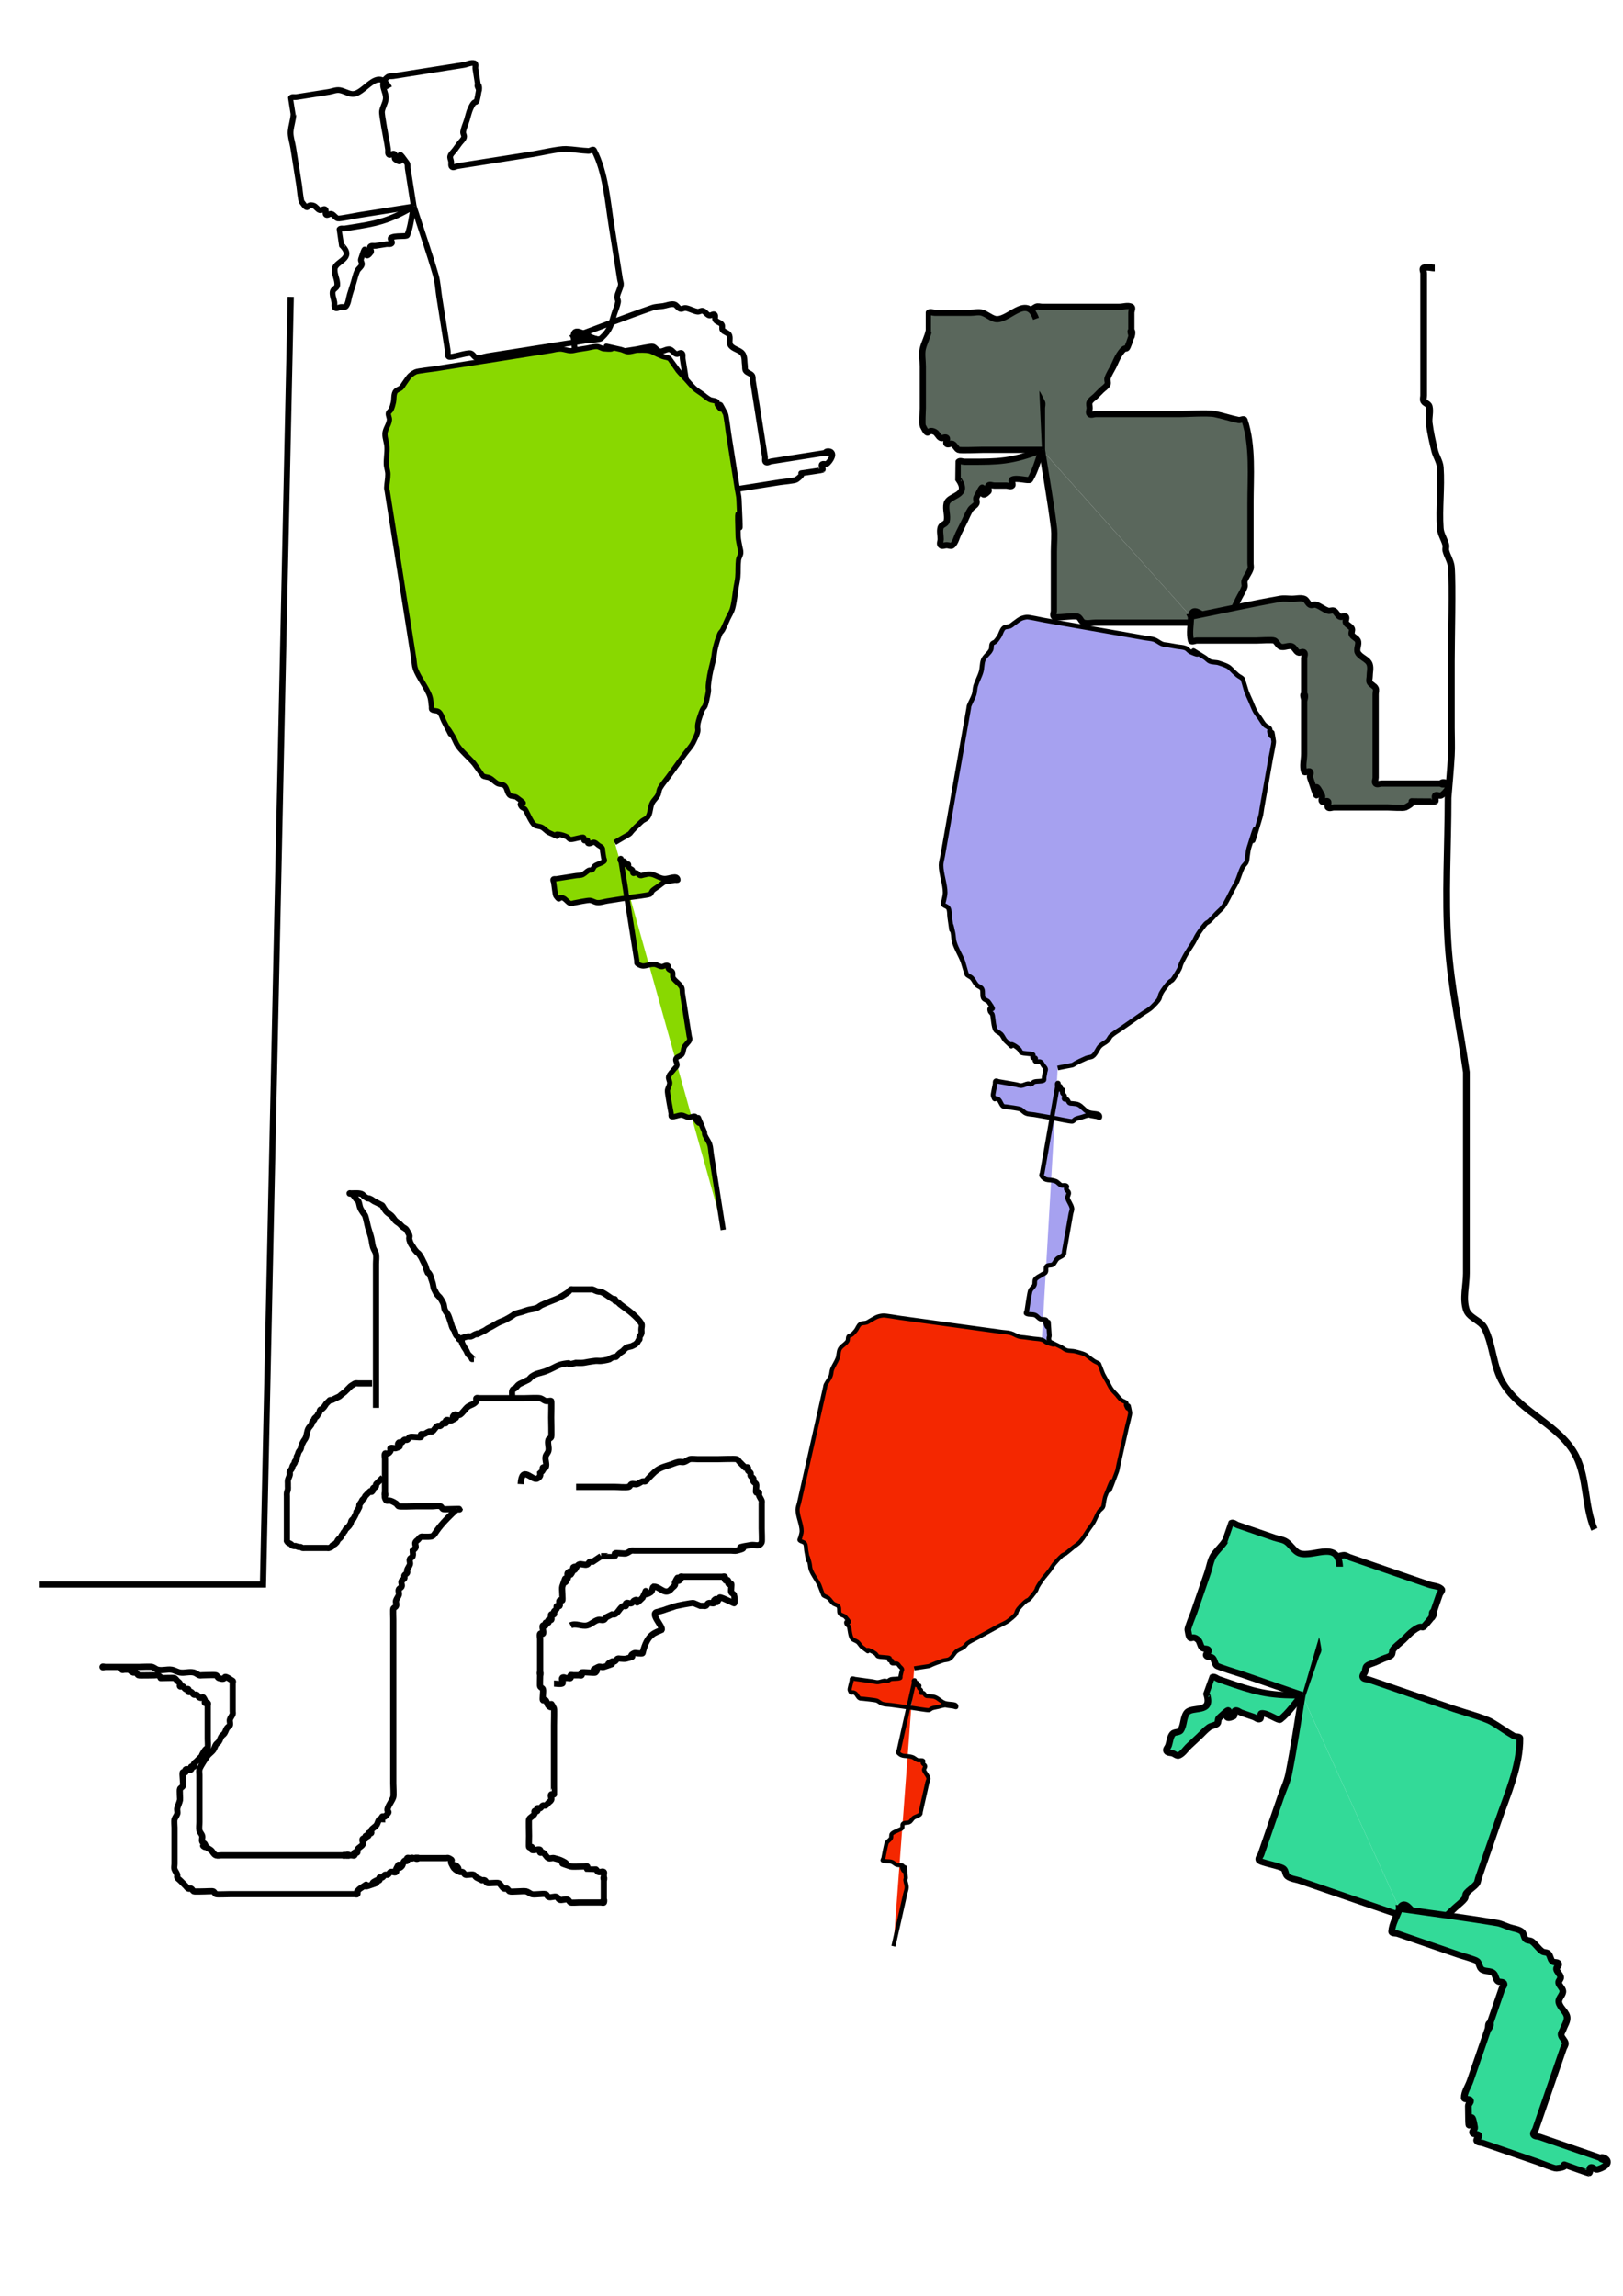 <?xml version="1.0" encoding="UTF-8" standalone="no"?>
<!-- Created with Inkscape (http://www.inkscape.org/) -->

<svg
   xmlns:dc="http://purl.org/dc/elements/1.1/"
   xmlns:cc="http://creativecommons.org/ns#"
   xmlns:rdf="http://www.w3.org/1999/02/22-rdf-syntax-ns#"
   xmlns:svg="http://www.w3.org/2000/svg"
   xmlns="http://www.w3.org/2000/svg"
   xmlns:sodipodi="http://sodipodi.sourceforge.net/DTD/sodipodi-0.dtd"
   xmlns:inkscape="http://www.inkscape.org/namespaces/inkscape"
   width="210mm"
   height="297mm"
   id="svg2"
   version="1.1"
   inkscape:version="0.92.1 r15371"
   sodipodi:docname="depois-fez-mais-um-e-geraldo-subiu.svg"
   inkscape:export-filename="/home/fredm/projetos/o-rato-anderson/um-dia-este-rato-encontrou-uma-rata.png"
   inkscape:export-xdpi="90"
   inkscape:export-ydpi="90">
  <defs
     id="defs4" />
  <sodipodi:namedview
     id="base"
     pagecolor="#ffffff"
     bordercolor="#666666"
     borderopacity="1.0"
     inkscape:pageopacity="0.0"
     inkscape:pageshadow="2"
     inkscape:zoom="0.36914064"
     inkscape:cx="360.11933"
     inkscape:cy="691.29456"
     inkscape:document-units="px"
     inkscape:current-layer="layer1"
     showgrid="false"
     inkscape:window-width="942"
     inkscape:window-height="703"
     inkscape:window-x="422"
     inkscape:window-y="31"
     inkscape:window-maximized="0"
     objecttolerance="5"
     gridtolerance="4"
     guidetolerance="6" />
  <g
     inkscape:label="Camada 1"
     inkscape:groupmode="layer"
     id="layer1">
    <path
       style="fill:none;fill-rule:evenodd;stroke:#000000;stroke-width:3.301px;stroke-linecap:butt;stroke-linejoin:miter;stroke-opacity:1"
       d="m 779.698,747.763 c -4.842,-11.297 -3.446,-24.778 -8.943,-35.771 -7.541,-15.082 -27.095,-21.311 -35.771,-35.771 -4.85,-8.083 -4.727,-18.397 -8.943,-26.828 -1.885,-3.771 -7.61,-4.943 -8.943,-8.943 -1.885,-5.656 0,-11.924 0,-17.886 v -98.37 c -2.981,-20.866 -7.541,-41.568 -8.943,-62.599 -1.586,-23.794 0,-47.695 0,-71.542 0.534,-6.878 1.217,-13.746 1.601,-20.634 0.251,-4.508 0,-9.03 0,-13.545 0,-10.836 0,-21.672 0,-32.508 0,-10.752 0.727,-37.326 0,-46.053 -0.237,-2.846 -2.016,-5.357 -2.709,-8.127 -0.219,-0.876 0.219,-1.833 0,-2.709 -0.693,-2.77 -2.506,-5.279 -2.709,-8.127 -0.708,-9.908 0.708,-19.891 0,-29.799 -0.203,-2.848 -2.016,-5.357 -2.709,-8.127 -1.117,-4.467 -2.138,-8.976 -2.709,-13.545 -0.336,-2.688 0.657,-5.499 0,-8.127 -0.31,-1.239 -2.138,-1.567 -2.709,-2.709 -0.404,-0.808 0,-1.806 0,-2.709 0,-0.903 0,-1.806 0,-2.709 0,-6.321 0,-12.642 0,-18.963 0,-23.4 0,-6.608 0,-32.508 0,-1.806 0,-3.612 0,-5.418 0,-0.903 -0.808,-2.305 0,-2.709 1.615,-0.808 3.612,0 5.418,0"
       id="path3730"
       inkscape:connector-curvature="0"
       sodipodi:nodetypes="cccccsccc" />
    <path
       style="fill:none;fill-rule:evenodd;stroke:#000000;stroke-width:3.024;stroke-linecap:butt;stroke-linejoin:miter;stroke-miterlimit:4;stroke-dasharray:none;stroke-opacity:1"
       d="M 142.181,145.136 128.607,774.719 H 19.433"
       id="path3818"
       inkscape:connector-curvature="0"
       sodipodi:nodetypes="ccc" />
    <path
       style="fill:none;fill-rule:evenodd;stroke:#000000;stroke-width:3.024;stroke-linecap:butt;stroke-linejoin:miter;stroke-miterlimit:4;stroke-dasharray:none;stroke-opacity:1"
       d="m 281.735,727.006 c 3.16,0 6.321,0 9.481,0 3.16,0 6.321,0 9.481,0 2.257,0 4.546,0.371 6.772,0 0.63,-0.105 0.749,-1.153 1.355,-1.354 0.857,-0.286 1.833,0.219 2.709,0 0.979,-0.245 1.751,-1.035 2.709,-1.355 0.428,-0.143 0.951,0.202 1.355,0 0.571,-0.286 0.903,-0.903 1.354,-1.355 2.255,-2.255 3.698,-4.188 6.772,-5.418 1.326,-0.53 2.709,-0.903 4.063,-1.354 1.355,-0.452 2.663,-1.074 4.063,-1.355 0.885,-0.177 1.833,0.219 2.709,0 0.979,-0.245 1.751,-1.035 2.709,-1.355 0.764,-0.255 3.173,0 4.064,0 3.16,0 6.321,0 9.481,0 1.836,0 8.585,-0.299 9.481,0 0.606,0.202 0.903,0.903 1.354,1.355 0.452,0.452 0.903,0.903 1.355,1.355 0.452,0.451 0.903,0.903 1.355,1.354 0.452,0 1.035,-0.319 1.355,0 0.319,0.319 -0.202,0.951 0,1.355 0.286,0.571 1.069,0.783 1.354,1.355 0.202,0.404 -0.202,0.951 0,1.355 0.286,0.571 1.069,0.783 1.355,1.354 0.202,0.404 -0.202,0.951 0,1.355 0.286,0.571 1.069,0.783 1.355,1.355 0.269,0.537 -0.277,3.787 0,4.063 0.319,0.319 1.035,-0.319 1.355,0 0.319,0.319 -0.143,0.926 0,1.355 0.319,0.958 1.035,1.751 1.354,2.709 0.143,0.428 0,0.903 0,1.355 0,0.903 0,1.806 0,2.709 0,3.16 0,6.321 0,9.481 0,0.942 0.245,6.283 0,6.772 -1.253,2.505 -2.964,0.946 -5.418,1.355 -11.89,1.982 2.07,0.498 -6.772,2.709 -0.876,0.219 -1.806,0 -2.709,0 -2.709,0 -5.418,0 -8.127,0 -8.578,0 -17.157,0 -25.735,0 -3.612,0 -7.224,0 -10.836,0 -0.903,0 -1.806,0 -2.709,0 -0.452,0 -0.926,-0.143 -1.355,0 -0.958,0.319 -1.73,1.11 -2.709,1.355 -1.005,0.251 -5.002,-0.416 -5.418,0 -0.319,0.319 0.319,1.035 0,1.355 -0.061,0.061 -6.134,0 -6.772,0"
       id="path3830"
       inkscape:connector-curvature="0" />
    <path
       style="fill:none;fill-rule:evenodd;stroke:#000000;stroke-width:3.024;stroke-linecap:butt;stroke-linejoin:miter;stroke-miterlimit:4;stroke-dasharray:none;stroke-opacity:1"
       d="m 279.026,794.731 c 2.547,-1.314 5.499,0.657 8.127,0 1.959,-0.49 3.459,-2.219 5.418,-2.709 0.876,-0.219 1.852,0.286 2.709,0 0.606,-0.202 0.823,-1 1.355,-1.354 0.903,-0.452 1.806,-0.903 2.709,-1.355 0.452,0 0.951,0.202 1.355,0 1.625,-0.813 2.438,-3.251 4.063,-4.063 0.404,-0.202 1.035,0.319 1.355,0 0.319,-0.319 -0.319,-1.035 0,-1.355 0.639,-0.639 1.901,0.404 2.709,0 0.571,-0.286 0.783,-1.069 1.355,-1.355 3.336,-1.668 -1.223,3.932 4.063,-1.354 3.837,-7.674 -1.514,1.01 4.064,-2.709 0.84,-0.56 0.514,-2.149 1.354,-2.709 2.932,0 5.066,3.705 7.704,1.947 0.531,-0.354 0.903,-0.903 1.355,-1.355 0.452,-0.452 1.069,-0.783 1.355,-1.355 0.202,-0.404 -0.202,-0.951 0,-1.354 2.819,-5.637 -0.093,1.448 2.709,-1.355 0.319,-0.319 -0.319,-1.035 0,-1.355 0.319,-0.319 0.903,0 1.355,0 h 8.127 9.481 1.355 c 0.452,0 1.035,-0.319 1.355,0 0.319,0.319 -0.202,0.951 0,1.355 0.813,1.625 0.965,-0.864 1.778,0.762 0.202,0.404 -0.319,1.035 0,1.355 0.319,0.319 1.035,-0.319 1.355,0 0.277,0.277 -0.269,3.526 0,4.063 0.286,0.571 1.069,0.783 1.354,1.355 0.206,0.412 0.555,4.317 0,4.063 l -2.963,-1.355 c -0.518,-0.237 -3.862,-1.842 -4.063,-1.439 -2.819,5.637 0.093,-1.448 -2.709,1.354 -0.319,0.319 0.404,1.153 0,1.355 -0.808,0.404 -1.852,-0.286 -2.709,0 -0.606,0.202 -0.783,1.069 -1.355,1.355 -0.404,0.202 -0.903,0 -1.355,0 h -1.355 l -3.217,-1.355 c -0.653,-0.275 -8.871,1.43 -9.228,1.608 -0.571,0.286 -4.17,1.323 -4.741,1.608 -0.404,0.202 -3.212,0.958 -3.64,1.101 -4.317,0.508 2.969,7.303 1.947,8.804 -3.114,1.472 -6.989,1.705 -9.312,11.344 -0.319,0.52 -3.651,-0.206 -4.063,0 -4.131,2.065 2.477,1.074 -4.063,2.709 -0.876,0.219 -1.806,0 -2.709,0 -0.452,0 -0.951,-0.202 -1.355,0 -0.571,0.286 -0.783,1.069 -1.355,1.354 -0.404,0.202 -0.951,-0.202 -1.355,0 -6.199,3.099 5.748,-0.561 -4.063,2.709 -0.857,0.286 -1.901,-0.404 -2.709,0 -5.637,2.819 1.448,-0.093 -1.355,2.709 -0.419,0.419 -6.353,-0.419 -6.772,0 -0.319,0.319 0.319,1.035 0,1.355 -0.319,0.319 -0.903,0 -1.354,0 h -1.355 -1.355 c -0.452,0 -1.035,-0.319 -1.355,0 -0.319,0.319 0.319,1.035 0,1.355 -0.319,0.319 -0.903,0 -1.354,0 h -1.355 c -0.452,0 -1.355,0.452 -1.355,0 0,-0.452 1.355,-0.452 1.355,0 0,0.452 -1.035,-0.319 -1.355,0 -0.639,0.639 0.857,2.423 0,2.709 -1.285,0.428 -2.709,0 -4.063,0"
       id="path3834"
       inkscape:connector-curvature="0"
       sodipodi:nodetypes="csccccccssccccccscccssccssccssccsscccccscscccccsssccccccccscsccssssscc" />
    <path
       style="fill:none;fill-rule:evenodd;stroke:#000000;stroke-width:3.024;stroke-linecap:butt;stroke-linejoin:miter;stroke-miterlimit:4;stroke-dasharray:none;stroke-opacity:1"
       d="m 254.645,725.652 c 0.558,-9.754 5.573,-1.432 8.127,-2.709 0.571,-0.286 1.069,-0.783 1.355,-1.354 0.202,-0.404 0,-0.903 0,-1.355 0.452,-0.452 1.069,-0.783 1.355,-1.355 0.202,-0.404 -0.319,-1.035 0,-1.355 0.319,-0.319 1.153,0.404 1.354,0 0.808,-1.615 -0.438,-3.666 0,-5.418 0.245,-0.979 1.11,-1.73 1.355,-2.709 0.438,-1.752 -0.571,-3.705 0,-5.418 0.202,-0.606 1.153,-0.749 1.355,-1.355 0.233,-0.698 0,-8.049 0,-9.481 0,-1.331 0.179,-7.769 0,-8.127 -0.179,-0.357 -1.9,0.27 -2.709,0 -0.958,-0.319 -1.73,-1.11 -2.709,-1.355 -1.101,-0.275 -6.709,0 -8.127,0 -6.772,0 -13.545,0 -20.317,0 -0.452,0 -0.903,0 -1.355,0 -0.452,0 -1.035,-0.319 -1.355,0 -0.319,0.319 0.202,0.951 0,1.355 -0.776,1.553 -2.826,1.884 -4.063,2.709 -1.233,0.822 -2.863,3.463 -4.063,4.063 -0.808,0.404 -2.07,-0.639 -2.709,0 -2.803,2.803 4.283,-0.11 -1.354,2.709 -0.808,0.404 -2.07,-0.639 -2.709,0 -0.319,0.319 0.319,1.035 0,1.355 -0.319,0.319 -0.951,-0.202 -1.355,0 -0.571,0.286 -0.783,1.069 -1.354,1.354 -0.404,0.202 -0.951,-0.202 -1.355,0 -1.142,0.571 -1.567,2.138 -2.709,2.709 -0.404,0.202 -0.926,-0.143 -1.354,0 -0.958,0.319 -1.751,1.035 -2.709,1.355 -0.428,0.143 -1.035,-0.319 -1.354,0 -0.319,0.319 0.319,1.035 0,1.354 -0.371,0.371 -4.683,-0.367 -5.418,0 -0.571,0.286 -0.783,1.069 -1.355,1.355 -0.404,0.202 -0.951,-0.202 -1.355,0 -0.571,0.286 -0.783,1.069 -1.355,1.355 -0.404,0.202 -1.035,-0.319 -1.354,0 -1.806,1.806 2.873,1.3 -1.355,2.709 -0.857,0.286 -1.901,-0.404 -2.709,0 -0.404,0.202 0.202,0.951 0,1.355 -0.286,0.571 -0.783,1.069 -1.355,1.355 -0.404,0.202 -1.153,-0.404 -1.355,0 -0.404,0.808 0,1.806 0,2.709 0,2.709 0,5.418 0,8.127 0,2.709 0,5.418 0,8.127 0,0.452 0.452,1.355 0,1.355 -0.452,0 0,-1.806 0,-1.355 0,0.903 -0.286,1.852 0,2.709 0.771,2.312 1.355,0.903 2.709,1.355 0.958,0.319 1.869,0.794 2.709,1.355 0.531,0.354 0.749,1.153 1.355,1.355 0.747,0.249 6.977,0 8.127,0 2.709,0 5.418,0 8.127,0 1.355,0 2.779,-0.428 4.064,0 0.606,0.202 0.783,1.069 1.354,1.354 0.502,0.251 8.127,-0.224 8.127,0 0,0.452 -0.903,0 -1.355,0"
       id="path3838"
       inkscape:connector-curvature="0" />
    <path
       style="fill:none;fill-rule:evenodd;stroke:#000000;stroke-width:3.024;stroke-linecap:butt;stroke-linejoin:miter;stroke-miterlimit:4;stroke-dasharray:none;stroke-opacity:1"
       d="m 223.492,737.842 c -15.234,13.849 -8.187,13.545 -16.254,13.545 -0.452,0 -0.951,-0.202 -1.354,0 -0.571,0.286 -0.903,0.903 -1.355,1.354 -0.452,0.452 -1.069,0.783 -1.355,1.355 -0.404,0.808 0.404,1.901 0,2.709 -0.286,0.571 -0.903,0.903 -1.355,1.355 0,0.903 0.286,1.852 0,2.709 -0.202,0.606 -1.069,0.783 -1.354,1.354 -0.404,0.808 0.286,1.852 0,2.709 -0.319,0.958 -1.035,1.751 -1.355,2.709 -0.143,0.428 0.202,0.951 0,1.355 -0.286,0.571 -1.069,0.783 -1.355,1.355 -0.202,0.404 0.202,0.951 0,1.355 -0.286,0.571 -1.069,0.783 -1.355,1.354 -0.404,0.808 0.404,1.901 0,2.709 -0.286,0.571 -1.069,0.783 -1.354,1.354 -0.404,0.808 0.286,1.852 0,2.709 -0.319,0.958 -1.035,1.751 -1.355,2.709 -0.286,0.857 0.404,1.901 0,2.709 -0.286,0.571 -1.069,0.783 -1.355,1.355 -0.152,0.304 0,5.096 0,5.418 0,4.966 0,9.933 0,14.899 0,16.254 0,32.508 0,48.762 0,5.418 0,10.836 0,16.254 0,1.479 0.292,5.897 0,6.772 -0.639,1.916 -2.07,3.502 -2.709,5.418 -0.834,2.502 2.067,0.642 -1.355,4.063 -0.319,0.319 -1.035,-0.319 -1.355,0 -0.319,0.319 0,0.903 0,1.355 -0.452,0 -1.035,-0.319 -1.354,0 -0.714,0.714 -0.794,1.869 -1.355,2.709 -0.708,1.063 -2.138,1.567 -2.709,2.709 -0.202,0.404 0.319,1.035 0,1.355 -0.319,0.319 -1.035,-0.319 -1.354,0 -0.319,0.319 0.319,1.035 0,1.354 -0.319,0.319 -1.035,-0.319 -1.355,0 -0.319,0.319 0.319,1.035 0,1.355 -0.319,0.319 -1.035,-0.319 -1.355,0 -0.639,0.639 0.404,1.901 0,2.709 -0.571,1.142 -2.138,1.567 -2.709,2.709 -0.202,0.404 0.319,1.035 0,1.355 -0.319,0.319 -1.035,-0.319 -1.355,0 -0.319,0.319 0.319,1.035 0,1.354 -0.319,0.319 -0.903,0 -1.355,0 -0.452,0 -0.903,0 -1.354,0 -0.452,0 -1.355,0.452 -1.355,0 0,-0.451 1.355,-0.451 1.355,0 0,0.452 -0.903,0 -1.355,0 -0.452,0 -1.355,0.452 -1.355,0 0,-0.451 1.806,0 1.355,0 -3.16,0 -6.321,0 -9.481,0 -10.836,0 -21.672,0 -32.508,0 -5.418,0 -10.836,0 -16.254,0 -0.903,0 -1.806,0 -2.709,0 -0.903,0 -1.852,0.286 -2.709,0 -1.212,-0.404 -1.646,-2.001 -2.709,-2.709 -7.467,-4.978 -0.762,1.185 -2.709,-2.709 -0.286,-0.571 -1.153,-0.749 -1.354,-1.355 -0.286,-0.857 0.219,-1.833 0,-2.709 -0.245,-0.979 -1.157,-1.719 -1.354,-2.709 -0.266,-1.328 0,-2.709 0,-4.063 0,-4.063 0,-8.127 0,-12.19 0,-2.709 0,-5.418 0,-8.127 0,-0.903 0,-1.806 0,-2.709 0,-0.903 -0.219,-1.833 0,-2.709 0.384,-1.535 3.534,-6.11 4.063,-6.772 0.798,-0.997 1.943,-1.687 2.709,-2.709 0.606,-0.808 0.794,-1.869 1.355,-2.709 0.354,-0.531 1,-0.823 1.355,-1.354 0.56,-0.84 0.794,-1.869 1.354,-2.709 0.354,-0.531 1,-0.823 1.355,-1.355 0.56,-0.84 0.794,-1.869 1.355,-2.709 0.354,-0.531 1.153,-0.749 1.355,-1.355 0.286,-0.857 -0.219,-1.833 0,-2.709 0.245,-0.979 1.035,-1.751 1.355,-2.709 0.143,-0.428 0,-0.903 0,-1.354 0,-0.903 0,-1.806 0,-2.709 0,-3.16 0,-6.321 0,-9.481 0,-0.452 0,-0.903 0,-1.355 0,-0.452 0.376,-1.104 0,-1.354 -6.541,-4.361 -1.611,0.366 -6.772,-1.355 -0.606,-0.202 -0.749,-1.153 -1.355,-1.355 -0.776,-0.259 -5.501,0 -6.772,0 -0.451,0 -0.926,0.143 -1.354,0 -0.958,-0.319 -1.73,-1.11 -2.709,-1.355 -2.19,-0.548 -4.546,0.371 -6.772,0 -1.408,-0.235 -2.655,-1.12 -4.063,-1.354 -2.227,-0.371 -4.582,0.548 -6.772,0 -0.979,-0.245 -1.751,-1.035 -2.709,-1.355 -0.799,-0.266 -6.016,0 -6.772,0 -4.515,0 -9.03,0 -13.545,0 -0.903,0 -1.806,0 -2.709,0 -0.452,0 -1.354,0.452 -1.354,0 0,-0.452 0.903,0 1.354,0 1.354,0 2.709,0 4.063,0 0.329,0 4.02,-0.044 4.063,0 0.319,0.319 -0.319,1.035 0,1.355 0.319,0.319 0.903,0 1.354,0 0.451,0 0.903,0 1.354,0 3.177,0 -0.639,-0.319 2.709,1.354 0.404,0.202 0.951,-0.202 1.354,0 0.571,0.286 0.783,1.069 1.354,1.355 0.35,0.175 7.167,0 8.127,0 0.451,0 0.951,-0.202 1.354,0 3.348,1.674 -0.468,1.355 2.709,1.355 0.322,0 5.114,-0.152 5.418,0 0.571,0.286 0.903,0.903 1.354,1.355 0.451,0.451 1.069,0.783 1.354,1.354 0.202,0.404 -0.319,1.035 0,1.355 0.319,0.319 0.951,-0.202 1.354,0 0.571,0.286 0.783,1.069 1.354,1.355 0.404,0.202 1.035,-0.319 1.354,0 0.319,0.319 -0.319,1.035 0,1.354 0.319,0.319 0.951,-0.202 1.354,0 0.571,0.286 0.783,1.069 1.354,1.355 0.404,0.202 0.951,-0.202 1.354,0 0.571,0.286 0.783,1.069 1.354,1.355 1.868,0.934 1.212,-1.64 2.709,1.355 0.202,0.404 -0.319,1.035 0,1.354 0.319,0.319 1.035,-0.319 1.355,0 0.319,0.319 0,0.903 0,1.355 0,2.257 0,4.515 0,6.772 0,3.16 0,6.321 0,9.481 0,0.61 0.206,3.651 0,4.063 -0.286,0.571 -1,0.823 -1.355,1.355 -3.28,4.92 0.397,0.958 -2.709,4.063 -0.451,0.452 -0.903,0.903 -1.354,1.355 -0.451,0.452 -1.069,0.783 -1.354,1.354 -0.202,0.404 0.319,1.035 0,1.355 -0.319,0.319 -1.035,-0.319 -1.354,0 -0.319,0.319 0.319,1.035 0,1.355 -0.639,0.639 -2.07,-0.639 -2.709,0 -0.319,0.319 0.319,1.035 0,1.355 -0.319,0.319 -1.035,-0.319 -1.354,0 -0.475,0.475 0.468,5.837 0,6.772 -0.286,0.571 -1.069,0.783 -1.354,1.355 -0.302,0.604 0.097,4.935 0,5.418 -0.28,1.4 -1.008,2.678 -1.354,4.063 -0.219,0.876 0.286,1.852 0,2.709 -0.319,0.958 -1.035,1.751 -1.354,2.709 -0.255,0.764 0,3.173 0,4.063 0,3.16 0,6.321 0,9.481 0,2.709 0,5.418 0,8.127 0,0.903 -0.286,1.852 0,2.709 0.319,0.958 1.035,1.751 1.354,2.709 0.143,0.428 -0.202,0.951 0,1.354 0.286,0.571 0.903,0.903 1.354,1.355 0.451,0.452 0.903,0.903 1.354,1.355 0.451,0.452 0.903,0.903 1.354,1.355 0.451,0.451 0.783,1.069 1.354,1.354 0.404,0.202 0.951,-0.202 1.354,0 0.571,0.286 0.783,1.069 1.354,1.355 0.304,0.152 5.096,0 5.418,0 0.61,0 3.651,-0.206 4.063,0 0.571,0.286 0.783,1.069 1.355,1.355 0.432,0.216 5.562,0 6.772,0 4.515,0 9.03,0 13.545,0 13.093,0 26.187,0 39.28,0 2.709,0 5.418,0 8.127,0 0.452,0 1.035,0.319 1.355,0 0.319,-0.319 0,-0.903 0,-1.355 0.452,-0.452 0.823,-1 1.354,-1.355 6.843,-4.562 0.031,-0.011 4.064,-1.354 9.811,-3.27 -2.136,0.391 4.063,-2.709 0.404,-0.202 1.035,0.319 1.355,0 0.319,-0.319 -0.319,-1.035 0,-1.355 0.319,-0.319 0.951,0.202 1.354,0 0.571,-0.286 0.783,-1.069 1.355,-1.354 0.404,-0.202 0.951,0.202 1.355,0 0.571,-0.286 0.783,-1.069 1.355,-1.355 0.808,-0.404 2.07,0.639 2.709,0 0.319,-0.319 -0.202,-0.951 0,-1.355 2.819,-5.637 -0.093,1.448 2.709,-1.355 0.714,-0.714 0.641,-1.995 1.355,-2.709 0.319,-0.319 1.035,0.319 1.355,0 0.319,-0.319 -0.319,-1.035 0,-1.355 0.319,-0.319 0.903,0 1.355,0 0.452,0 1.354,-0.452 1.354,0 0,0.452 -1.806,0 -1.354,0 0.903,0 1.806,0 2.709,0 0.452,0 1.355,-0.452 1.355,0 0,0.452 -1.355,0.452 -1.355,0 0,-0.452 0.903,0 1.355,0 2,0 1.418,0 5.418,0 2.257,0 4.515,0 6.772,0 0.452,0 0.903,0 1.355,0 0.452,0 0.951,-0.202 1.355,0 2.995,1.497 0.42,0.841 1.355,2.709 2.819,5.637 -0.093,-1.448 2.709,1.354 2.803,2.803 -4.283,-0.11 1.355,2.709 0.404,0.202 0.951,-0.202 1.354,0 0.571,0.286 0.783,1.069 1.355,1.355 0.404,0.202 0.903,0 1.355,0 0.903,0 1.852,-0.286 2.709,0 0.606,0.202 0.823,1 1.355,1.354 0.903,0.452 1.806,0.903 2.709,1.355 0.452,0 0.951,-0.202 1.354,0 0.571,0.286 0.749,1.153 1.355,1.355 0.62,0.207 4.815,-0.301 5.418,0 1.142,0.571 1.567,2.138 2.709,2.709 0.404,0.202 0.951,-0.202 1.355,0 0.571,0.286 0.783,1.069 1.355,1.355 0.782,0.391 6.798,-0.332 8.127,0 0.979,0.245 1.751,1.035 2.709,1.355 1.298,0.433 5.518,-0.418 6.772,0 0.606,0.202 0.783,1.069 1.355,1.354 1.084,0.542 2.98,-0.542 4.063,0 0.571,0.286 0.783,1.069 1.355,1.355 1.084,0.542 2.98,-0.542 4.063,0 0.571,0.286 0.783,1.069 1.355,1.355 0.412,0.206 3.453,0 4.063,0 3.16,0 6.321,0 9.481,0 0.452,0 0.903,0 1.355,0 0.452,0 1.035,0.319 1.355,0 0.319,-0.319 -0.452,-1.355 0,-1.355 0.452,0 0,1.806 0,1.355 0,-2.257 0,-4.515 0,-6.772 0,-1.354 0,-2.709 0,-4.063 0,-0.452 -0.452,-1.355 0,-1.355 0.452,0 0,1.806 0,1.355 0,-0.903 0,-1.806 0,-2.709 0,-0.452 0.319,-1.035 0,-1.355 -0.639,-0.639 -1.901,0.404 -2.709,0 -0.571,-0.286 -0.749,-1.153 -1.354,-1.355 -0.006,-0.002 -4.062,10e-4 -4.064,0 -0.319,-0.319 0.319,-1.035 0,-1.355 -0.319,-0.319 -0.903,0 -1.354,0 -1.221,0 -5.92,0.284 -6.772,0 -9.811,-3.27 2.136,0.391 -4.063,-2.709 -1.277,-0.639 -2.678,-1.008 -4.063,-1.355 -0.876,-0.219 -1.901,0.404 -2.709,0 -1.142,-0.571 -1.567,-2.138 -2.709,-2.709 -0.404,-0.202 -1.035,0.319 -1.355,0 -0.319,-0.319 0.319,-1.035 0,-1.355 -0.677,-0.677 -3.386,0.677 -4.063,0 -0.319,-0.319 0.319,-1.035 0,-1.355 -0.319,-0.319 -1.153,0.404 -1.355,0 -0.159,-0.319 0,-4.528 0,-5.418 0,-0.96 -0.175,-7.777 0,-8.127 0.571,-1.142 2.138,-1.567 2.709,-2.709 0.202,-0.404 -0.319,-1.035 0,-1.355 0.319,-0.319 1.035,0.319 1.355,0 0.319,-0.319 -0.319,-1.035 0,-1.355 0.319,-0.319 0.951,0.202 1.355,0 0.571,-0.286 0.783,-1.069 1.355,-1.355 0.404,-0.202 0.951,0.202 1.354,0 0.571,-0.286 0.903,-0.903 1.355,-1.354 0.452,-0.452 1.069,-0.783 1.355,-1.355 0.404,-0.808 -0.639,-2.07 0,-2.709 0.319,-0.319 1.035,0.319 1.355,0 0.044,-0.044 0,-3.735 0,-4.063 0,-9.547 0,-24.634 0,-29.799 0,-0.96 0.175,-7.777 0,-8.127 -2.819,-5.637 0.093,1.448 -2.709,-1.355 -0.714,-0.714 -0.641,-1.995 -1.355,-2.709 -0.319,-0.319 -1.035,0.319 -1.354,0 -0.371,-0.371 0.367,-4.683 0,-5.418 -0.286,-0.571 -1.069,-0.783 -1.355,-1.355 -0.178,-0.356 0,-4.71 0,-5.418 0,-0.452 -0.452,-1.355 0,-1.355 0.452,0 0,1.806 0,1.355 0,-0.903 0,-1.806 0,-2.709 0,-2.709 0,-5.418 0,-8.127 0,-2.257 0,-4.515 0,-6.772 0,-0.903 -0.404,-1.901 0,-2.709 0.202,-0.404 1.035,0.319 1.355,0 0.677,-0.677 -0.677,-3.386 0,-4.063 0.319,-0.319 1.035,0.319 1.354,0 0.319,-0.319 -0.319,-1.035 0,-1.355 0.319,-0.319 1.035,0.319 1.355,0 0.319,-0.319 -0.319,-1.035 0,-1.355 0.319,-0.319 1.035,0.319 1.355,0 0.639,-0.639 -0.639,-2.07 0,-2.709 0.319,-0.319 1.035,0.319 1.355,0 0.319,-0.319 -0.202,-0.951 0,-1.355 0.286,-0.571 1.069,-0.783 1.354,-1.354 0.202,-0.404 -0.319,-1.035 0,-1.355 0.319,-0.319 1.035,0.319 1.355,0 0.639,-0.639 -0.639,-2.07 0,-2.709 0.319,-0.319 1.035,0.319 1.355,0 0.371,-0.371 -0.317,-5.82 0,-6.772 3.27,-9.811 -0.391,2.136 2.709,-4.063 0.404,-0.808 -0.639,-2.07 0,-2.709 2.803,-2.803 -0.11,4.283 2.709,-1.355 0.202,-0.404 -0.319,-1.035 0,-1.354 0.319,-0.319 1.354,-0.452 1.354,0 0,0.639 -0.903,1.806 -1.354,1.354 -0.452,-0.452 0.903,-0.903 1.354,-1.354 0.452,-0.452 0.783,-1.069 1.355,-1.355 1.084,-0.542 2.98,0.542 4.063,0 0.571,-0.286 0.783,-1.069 1.355,-1.355 0.404,-0.202 0.903,0 1.355,0 1.355,-0.903 2.709,-1.806 4.063,-2.709"
       id="path3840"
       inkscape:connector-curvature="0" />
    <path
       style="fill:none;fill-rule:evenodd;stroke:#000000;stroke-width:3.024;stroke-linecap:butt;stroke-linejoin:miter;stroke-miterlimit:4;stroke-dasharray:none;stroke-opacity:1"
       d="m 181.963,676.412 c -2.235,0 -4.47,0 -6.704,0 -0.479,0 -0.967,-0.094 -1.437,0 -0.35,0.07 -0.652,0.295 -0.958,0.479 -1.667,1 -1.422,0.943 -2.873,2.394 -2.522,2.522 -0.281,0.416 -3.352,2.873 -0.176,0.141 -0.291,0.354 -0.479,0.479 -0.594,0.396 -1.277,0.639 -1.916,0.958 -0.319,0.16 -0.639,0.319 -0.958,0.479 -0.319,0.16 -0.611,0.392 -0.958,0.479 -0.31,0.077 -0.655,-0.101 -0.958,0 -0.214,0.071 -0.319,0.319 -0.479,0.479 -0.479,0.479 -1.03,0.895 -1.437,1.437 -0.345,0.46 -0.598,0.987 -0.958,1.437 -0.282,0.353 -0.597,0.687 -0.958,0.958 -0.286,0.214 -0.744,0.193 -0.958,0.479 -0.303,0.404 -0.253,0.985 -0.479,1.437 -0.101,0.202 -0.354,0.291 -0.479,0.479 -0.198,0.297 -0.281,0.661 -0.479,0.958 -0.368,0.553 -1.068,0.884 -1.437,1.437 -0.088,0.133 0.088,0.346 0,0.479 -0.25,0.376 -0.639,0.639 -0.958,0.958 -0.16,0.479 -0.228,0.998 -0.479,1.437 -0.396,0.693 -1.041,1.223 -1.437,1.916 -0.728,1.274 -0.744,3.404 -1.437,4.789 -0.257,0.515 -0.662,0.943 -0.958,1.437 -0.184,0.306 -0.319,0.639 -0.479,0.958 -0.16,0.319 -0.366,0.619 -0.479,0.958 -0.208,0.624 -0.22,1.311 -0.479,1.916 -0.227,0.529 -0.7,0.922 -0.958,1.437 -0.226,0.452 -0.291,0.968 -0.479,1.437 -0.133,0.331 -0.392,0.611 -0.479,0.958 -0.077,0.31 0.119,0.661 0,0.958 -0.214,0.534 -0.7,0.922 -0.958,1.437 -0.071,0.143 0.071,0.336 0,0.479 -0.257,0.515 -0.7,0.922 -0.958,1.437 -0.226,0.452 -0.253,0.985 -0.479,1.437 -0.257,0.515 -0.776,0.891 -0.958,1.437 -0.151,0.454 0.079,0.964 0,1.437 -0.166,0.996 -0.792,1.877 -0.958,2.873 -0.079,0.472 0,0.958 0,1.437 0,0.479 0,0.958 0,1.437 0,0.479 0.068,0.963 0,1.437 -0.093,0.652 -0.386,1.264 -0.479,1.916 -0.068,0.474 0,0.958 0,1.437 0,0.798 0,1.596 0,2.394 0,1.756 0,3.512 0,5.268 0,3.671 0,7.343 0,11.014 0,0.798 0,1.596 0,2.394 0,0.16 0,0.319 0,0.479 0,0.16 -0.088,0.346 0,0.479 0.829,1.243 0.856,0.73 1.916,1.437 0.876,0.584 0.048,0.611 1.437,0.958 0.31,0.077 0.645,-0.063 0.958,0 0.495,0.099 0.942,0.38 1.437,0.479 0.313,0.063 0.648,-0.077 0.958,0 0.346,0.087 0.611,0.392 0.958,0.479 0.31,0.077 0.639,0 0.958,0 0.319,0 0.639,0 0.958,0 1.756,0 3.512,0 5.268,0 1.117,0 2.235,0 3.352,0 0.479,0 0.958,0 1.437,0 0.319,0 0.661,0.119 0.958,0 2.823,-1.129 0.56,-0.533 1.916,-1.437 0.297,-0.198 0.661,-0.281 0.958,-0.479 0.188,-0.125 0.319,-0.319 0.479,-0.479 0.16,-0.16 0.354,-0.291 0.479,-0.479 0.198,-0.297 0.281,-0.661 0.479,-0.958 0.376,-0.564 1.03,-0.895 1.437,-1.437 0.214,-0.286 0.281,-0.661 0.479,-0.958 0.125,-0.188 0.319,-0.319 0.479,-0.479 0.16,-0.319 0.281,-0.661 0.479,-0.958 0.125,-0.188 0.354,-0.291 0.479,-0.479 0.198,-0.297 0.281,-0.661 0.479,-0.958 0.125,-0.188 0.319,-0.319 0.479,-0.479 0.891,-0.891 1.311,-1.186 1.916,-2.394 0.226,-0.452 0.219,-1.004 0.479,-1.437 0.232,-0.387 0.687,-0.597 0.958,-0.958 0.233,-0.311 1.308,-2.487 1.437,-2.873 0.051,-0.151 -0.071,-0.336 0,-0.479 0.101,-0.202 0.354,-0.291 0.479,-0.479 0.198,-0.297 0.319,-0.639 0.479,-0.958 0.16,-0.319 0.392,-0.611 0.479,-0.958 0.077,-0.31 -0.119,-0.661 0,-0.958 0.214,-0.534 0.662,-0.943 0.958,-1.437 0.184,-0.306 0.265,-0.672 0.479,-0.958 0.271,-0.361 0.687,-0.597 0.958,-0.958 0.214,-0.286 0.265,-0.672 0.479,-0.958 0.196,-0.261 2.131,-2.219 2.394,-2.394 0.914,-0.609 0.162,1.434 1.437,-0.479 0.177,-0.266 -0.177,-0.692 0,-0.958 0.391,-0.587 1.191,-0.222 1.437,-0.958 0.101,-0.303 -0.101,-0.655 0,-0.958 0.071,-0.214 0.319,-0.319 0.479,-0.479 0.16,-0.16 0.319,-0.319 0.479,-0.479 0.798,-0.798 1.596,-1.596 2.394,-2.394"
       id="path3842"
       inkscape:connector-curvature="0" />
    <path
       style="fill:none;fill-rule:evenodd;stroke:#000000;stroke-width:3.024;stroke-linecap:butt;stroke-linejoin:miter;stroke-miterlimit:4;stroke-dasharray:none;stroke-opacity:1"
       d="m 250.444,682.638 c 0.055,-0.896 -0.327,-2.546 0.479,-3.352 0.252,-0.252 0.672,-0.265 0.958,-0.479 0.722,-0.542 1.164,-1.415 1.916,-1.916 0.594,-0.396 1.277,-0.639 1.916,-0.958 0.639,-0.319 1.277,-0.639 1.916,-0.958 0.319,-0.16 0.679,-0.256 0.958,-0.479 0.529,-0.423 0.873,-1.061 1.437,-1.437 2.533,-1.689 3.341,-1.433 6.226,-2.394 0.816,-0.272 1.604,-0.619 2.394,-0.958 2.763,-1.184 4.001,-2.343 7.183,-2.873 5.108,-0.851 0.255,0.511 3.831,0 0.652,-0.093 1.277,-0.319 1.916,-0.479 1.117,0 2.238,0.086 3.352,0 0.968,-0.074 1.914,-0.331 2.873,-0.479 1.116,-0.172 2.229,-0.367 3.352,-0.479 0.953,-0.095 1.921,0.106 2.873,0 0.965,-0.107 1.925,-0.268 2.873,-0.479 2.511,-0.558 0.424,-0.461 3.352,-1.437 0.303,-0.101 0.655,0.101 0.958,0 0.24,-0.08 1.56,-1.649 1.916,-1.916 0.46,-0.345 0.958,-0.639 1.437,-0.958 0.479,-0.479 0.908,-1.014 1.437,-1.437 0.771,-0.617 2.041,-0.68 2.873,-0.958 0.339,-0.113 0.639,-0.319 0.958,-0.479 1.16,-0.58 0.705,-0.226 1.437,-0.958 0.16,-0.16 0.354,-0.291 0.479,-0.479 0.198,-0.297 0.281,-0.661 0.479,-0.958 0.125,-0.188 0.407,-0.265 0.479,-0.479 0.101,-0.303 -0.077,-0.648 0,-0.958 0.173,-0.693 0.785,-1.223 0.958,-1.916 0.124,-0.496 0,-1.366 0,-1.916 0,-0.958 0.47,-2.039 0,-2.873 -1.053,-1.872 -2.721,-3.344 -4.31,-4.789 -1.937,-1.761 -4.181,-3.153 -6.226,-4.789 -0.353,-0.282 -0.597,-0.687 -0.958,-0.958 -0.286,-0.214 -0.661,-0.281 -0.958,-0.479 -0.949,0.048 -0.226,-0.705 -0.479,-0.958 -0.226,-0.226 -0.682,0.161 -0.958,0 -1.798,-1.049 -3.406,-2.421 -5.268,-3.352 -0.728,-0.364 -1.615,-0.245 -2.394,-0.479 -0.823,-0.247 -1.568,-0.722 -2.394,-0.958 -0.307,-0.088 -0.639,0 -0.958,0 -0.319,0 -0.639,0 -0.958,0 -1.277,0 -2.554,0 -3.831,0 -1.277,0 -2.554,0 -3.831,0 -0.319,0 -0.684,-0.164 -0.958,0 -0.581,0.348 -0.88,1.051 -1.437,1.437 -1.531,1.06 -3.124,2.041 -4.789,2.873 -0.894,0.447 -6.352,2.458 -8.141,3.352 -0.833,0.416 -1.518,1.124 -2.394,1.437 -1.386,0.495 -2.888,0.579 -4.31,0.958 -0.975,0.26 -1.908,0.661 -2.873,0.958 -1.111,0.342 -2.273,0.526 -3.352,0.958 -0.534,0.214 -0.943,0.662 -1.437,0.958 -1.104,0.662 -2.201,1.34 -3.352,1.916 -1.087,0.544 -2.265,0.893 -3.352,1.437 -1.151,0.576 -2.222,1.299 -3.352,1.916 -0.627,0.342 -1.296,0.604 -1.916,0.958 -0.5,0.286 -0.922,0.7 -1.437,0.958 -8.317,4.158 -0.33,0.005 -4.789,1.916 -0.656,0.281 -1.229,0.762 -1.916,0.958 -0.46,0.132 -0.963,-0.068 -1.437,0 -0.652,0.093 -1.291,0.271 -1.916,0.479 -3.469,1.156 0.755,-0.138 -1.437,0.958 -0.143,0.071 -0.319,0 -0.479,0 -0.16,0 -0.319,0 -0.479,0"
       id="path3846"
       inkscape:connector-curvature="0" />
    <path
       style="fill:none;fill-rule:evenodd;stroke:#000000;stroke-width:3.024;stroke-linecap:butt;stroke-linejoin:miter;stroke-miterlimit:4;stroke-dasharray:none;stroke-opacity:1"
       d="m 183.879,688.385 c 0,-15.963 0,-31.926 0,-47.889 0,-6.066 0,-12.132 0,-18.198 0,-1.437 0,-2.873 0,-4.31 0,-1.596 0.277,-3.217 0,-4.789 -0.211,-1.197 -1.094,-2.186 -1.437,-3.352 -0.459,-1.562 -0.563,-3.21 -0.958,-4.789 -0.404,-1.617 -0.998,-3.181 -1.437,-4.789 -0.52,-1.905 -0.812,-3.873 -1.437,-5.747 -0.182,-0.546 -0.653,-0.949 -0.958,-1.437 -0.493,-0.789 -1.079,-1.535 -1.437,-2.394 -0.447,-1.073 -0.486,-2.29 -0.958,-3.352 -0.183,-0.413 -0.676,-0.605 -0.958,-0.958 -2.416,-3.021 0.397,-0.082 -1.916,-2.394 -0.592,-0.592 -0.253,-0.479 -0.958,-0.479 -0.16,0 -0.479,0.16 -0.479,0 0,-0.16 0.319,0 0.479,0 0.16,0 0.319,0 0.479,0 1.534,0 4.026,-0.266 5.268,0.479 0.387,0.232 0.582,0.707 0.958,0.958 2.99,1.993 0.798,0.16 3.352,1.437 0.515,0.257 0.937,0.672 1.437,0.958 0.089,0.051 3.812,1.899 3.831,1.916 0.442,0.368 0.623,0.968 0.958,1.437 0.464,0.649 0.872,1.351 1.437,1.916 0.723,0.723 1.672,1.193 2.394,1.916 0.723,0.723 1.193,1.672 1.916,2.394 0.564,0.564 1.31,0.917 1.916,1.437 0.514,0.441 0.922,0.996 1.437,1.437 0.606,0.519 1.487,0.763 1.916,1.437 3.058,4.805 0.372,2.367 1.916,6.226 0.346,0.864 0.943,1.605 1.437,2.394 0.305,0.488 0.589,0.995 0.958,1.437 1.959,2.351 1.08,0.483 2.873,3.352 0.378,0.605 0.639,1.277 0.958,1.916 0.319,0.639 0.677,1.259 0.958,1.916 0.398,0.928 0.583,1.936 0.958,2.873 1.038,2.594 -0.225,-0.854 1.437,1.916 0.26,0.433 0.319,0.958 0.479,1.437 0.319,0.958 0.713,1.894 0.958,2.873 0.197,0.79 0.255,1.612 0.479,2.394 0.098,0.343 0.319,0.639 0.479,0.958 0.497,0.995 0.666,1.431 1.437,2.394 0.282,0.353 0.676,0.605 0.958,0.958 0.601,0.751 1.635,2.509 1.916,3.352 0.257,0.772 0.255,1.612 0.479,2.394 0.355,1.242 1.436,2.152 1.916,3.352 0.558,1.395 0.961,2.884 1.437,4.31 0.16,0.479 0.253,0.985 0.479,1.437 0.257,0.515 0.7,0.922 0.958,1.437 0.483,0.966 0.33,1.558 0.958,2.394 0.271,0.361 0.687,0.597 0.958,0.958 0.214,0.286 0.226,0.705 0.479,0.958 0.252,0.252 0.744,0.193 0.958,0.479 0.303,0.404 0.28,0.973 0.479,1.437 0.281,0.656 0.604,1.296 0.958,1.916 0.286,0.5 0.662,0.943 0.958,1.437 0.367,0.612 0.562,1.322 0.958,1.916 0.275,0.413 1.063,1.063 1.437,1.437 0.16,0.16 0.378,0.277 0.479,0.479 0.071,0.143 -0.113,0.366 0,0.479 0.113,0.113 0.319,0 0.479,0 0.16,0 0.319,0 0.479,0"
       id="path3850"
       inkscape:connector-curvature="0" />
    <g
       id="g1097"
       transform="matrix(0.922,0,0,0.922,-40.193,-22.446)">
      <g
         id="g3751-3"
         transform="matrix(3.005,-0.476,0.476,3.005,-1842.805,-2264.641)">
        <path
           style="fill:none;fill-rule:evenodd;stroke:#000000;stroke-width:1px;stroke-linecap:butt;stroke-linejoin:miter;stroke-opacity:1"
           d="m 584.242,913.725 c 0.349,-2.688 3.434,1.861 4.789,0.958 1.815,-1.21 1.99,-2.065 2.873,-3.831 0.319,-0.639 0.732,-1.238 0.958,-1.916 0.101,-0.303 -0.101,-0.655 0,-0.958 0.226,-0.677 0.732,-1.238 0.958,-1.916 0.101,-0.303 0,-0.639 0,-0.958 0,-0.639 0,-1.277 0,-1.916 0,-2.554 0,-5.108 0,-7.662 0,-4.361 0.432,-9.239 -0.958,-13.409 -0.101,-0.303 -0.645,0.063 -0.958,0 -1.291,-0.258 -2.54,-0.7 -3.831,-0.958 -1.173,-0.235 -4.671,0 -5.747,0 -3.512,0 -7.024,0 -10.536,0 -0.958,0 -1.916,0 -2.873,0 -0.319,0 -0.732,0.226 -0.958,0 -0.226,-0.226 0,-0.639 0,-0.958 0,-0.319 -0.143,-0.672 0,-0.958 0.202,-0.404 0.639,-0.639 0.958,-0.958 0.319,-0.319 0.639,-0.639 0.958,-0.958 0.319,-0.319 0.756,-0.554 0.958,-0.958 0.143,-0.286 -0.101,-0.655 0,-0.958 0.226,-0.677 0.639,-1.277 0.958,-1.916 0.319,-0.639 0.562,-1.322 0.958,-1.916 1.461,-2.192 0.758,0.599 1.916,-2.873 0.101,-0.303 -0.319,-0.958 0,-0.958 0.319,0 0,1.277 0,0.958 0,-1.277 0,-2.554 0,-3.831 0,-0.319 0.286,-0.815 0,-0.958 -0.571,-0.286 -1.277,0 -1.916,0 -1.596,0 -3.193,0 -4.789,0 -1.596,0 -3.193,0 -4.789,0 -0.958,0 -1.916,0 -2.873,0 -0.319,0 -0.672,-0.143 -0.958,0 -1.906,0.953 -0.5,2.457 -0.958,3.831 -0.226,0.677 -0.732,1.238 -0.958,1.916 -0.19,0.571 0,4.819 0,5.747 0,0.319 0,0.639 0,0.958 0,0.319 -0.226,0.732 0,0.958 0.226,0.226 0.732,-0.226 0.958,0 0.226,0.226 -0.226,0.732 0,0.958 1.982,1.982 -0.077,-3.028 1.916,0.958 0.143,0.286 0,0.639 0,0.958 0,0.319 0,0.639 0,0.958 0,1.916 0,3.831 0,5.747"
           id="path3736-6"
           inkscape:connector-curvature="0" />
        <path
           style="fill:none;fill-rule:evenodd;stroke:#000000;stroke-width:1px;stroke-linecap:butt;stroke-linejoin:miter;stroke-opacity:1"
           d="m 559.34,865.836 c -1.547,-4.24 -4.584,0.707 -6.704,0 -0.677,-0.226 -1.238,-0.732 -1.916,-0.958 -0.606,-0.202 -1.277,0 -1.916,0 -1.277,0 -2.554,0 -3.831,0 -0.639,0 -1.277,0 -1.916,0 -0.319,0 -0.732,-0.226 -0.958,0 -0.005,0.005 0.007,2.836 0,2.873 -0.198,0.99 -0.713,1.894 -0.958,2.873 -0.204,0.816 0,2.029 0,2.873 0,2.235 0,4.47 0,6.704 0,0.431 -0.146,2.582 0,2.873 1.059,2.118 0.594,0.297 1.916,0.958 0.404,0.202 0.554,0.756 0.958,0.958 0.286,0.143 0.732,-0.226 0.958,0 0.226,0.226 -0.226,0.732 0,0.958 0.226,0.226 0.672,-0.143 0.958,0 0.404,0.202 0.554,0.756 0.958,0.958 0.252,0.126 3.33,0 3.831,0 3.193,0 6.385,0 9.578,0"
           id="path3738-7"
           inkscape:connector-curvature="0" />
        <path
           style="fill:none;fill-rule:evenodd;stroke:#000000;stroke-width:1px;stroke-linecap:butt;stroke-linejoin:miter;stroke-opacity:1"
           d="m 560.298,886.907 c -4.766,1.92 -7.16,1.916 -11.493,1.916 -0.319,0 -0.639,0 -0.958,0 -0.319,0 -0.732,-0.226 -0.958,0 -0.005,0.005 0.007,2.836 0,2.873 1.863,2.661 -1.569,2.446 -1.916,3.831 -0.232,0.929 0.232,1.944 0,2.873 -0.11,0.438 -0.815,0.529 -0.958,0.958 -0.202,0.606 0,1.277 0,1.916 0,0.319 -0.226,0.732 0,0.958 0.226,0.226 0.639,0 0.958,0 0.319,0 0.732,0.226 0.958,0 0.505,-0.505 0.639,-1.277 0.958,-1.916 0.319,-0.639 0.639,-1.277 0.958,-1.916 0.319,-0.639 0.562,-1.322 0.958,-1.916 0.25,-0.376 0.756,-0.554 0.958,-0.958 0.143,-0.286 -0.143,-0.672 0,-0.958 1.993,-3.986 -0.066,1.024 1.916,-0.958 0.226,-0.226 -0.226,-0.732 0,-0.958 0.226,-0.226 0.639,0 0.958,0 0.319,0 0.639,0 0.958,0 0.319,0 0.639,0 0.958,0 0.319,0 0.732,0.226 0.958,0 0.226,-0.226 -0.286,-0.815 0,-0.958 0.736,-0.368 2.71,0.273 2.873,0 0.885,-1.474 1.277,-3.193 1.916,-4.789"
           id="path3740-5"
           inkscape:connector-curvature="0" />
        <path
           style="fill:none;fill-rule:evenodd;stroke:#000000;stroke-width:1px;stroke-linecap:butt;stroke-linejoin:miter;stroke-opacity:1"
           d="m 560.298,886.907 c 0.639,4.15 1.395,8.284 1.916,12.451 0.158,1.267 0,2.554 0,3.831 0,2.873 0,5.747 0,8.62 0,0.319 0,0.639 0,0.958 0,0.319 -0.226,0.732 0,0.958 0.316,0.316 3.138,-0.231 3.831,0 0.428,0.143 0.529,0.815 0.958,0.958 0.606,0.202 1.277,0 1.916,0 0.639,0 1.277,0 1.916,0 3.193,0 6.385,0 9.578,0 1.916,0 3.831,0 5.747,0 0.639,0 2.487,0.286 1.916,0 -1.177,-0.589 -2.554,-0.639 -3.831,-0.958"
           id="path3742-3"
           inkscape:connector-curvature="0" />
        <path
           style="fill:none;fill-rule:evenodd;stroke:#000000;stroke-width:1px;stroke-linecap:butt;stroke-linejoin:miter;stroke-opacity:1"
           d="m 584.242,913.725 c 4.789,-0.958 9.557,-2.025 14.367,-2.873 0.629,-0.111 1.277,0 1.916,0 0.639,0 1.31,-0.202 1.916,0 0.428,0.143 0.554,0.756 0.958,0.958 0.286,0.143 0.655,-0.101 0.958,0 0.677,0.226 1.238,0.732 1.916,0.958 0.303,0.101 0.672,-0.143 0.958,0 0.404,0.202 0.554,0.756 0.958,0.958 0.286,0.143 0.732,-0.226 0.958,0 0.226,0.226 -0.143,0.672 0,0.958 0.202,0.404 0.756,0.554 0.958,0.958 0.143,0.286 -0.143,0.672 0,0.958 0.202,0.404 0.756,0.554 0.958,0.958 0.286,0.571 -0.286,1.344 0,1.916 0.404,0.808 1.63,1.059 1.916,1.916 0.202,0.606 0,1.277 0,1.916 0,0.319 -0.143,0.672 0,0.958 0.202,0.404 0.756,0.554 0.958,0.958 0.143,0.286 0,0.639 0,0.958 0,0.319 0,0.639 0,0.958 0,1.596 0,3.193 0,4.789 0,2.554 0,5.108 0,7.662 0,0.319 -0.226,0.732 0,0.958 0.226,0.226 0.639,0 0.958,0 0.319,0 0.639,0 0.958,0 2.554,0 5.108,0 7.662,0 3.618,0 -4.257,0 1.916,0 0.319,0 -0.958,0.319 -0.958,0 0,-0.319 0.732,-0.226 0.958,0 0.661,0.661 -0.708,1.791 -0.958,1.916 -0.286,0.143 -0.732,-0.226 -0.958,0 -0.226,0.226 0.226,0.732 0,0.958 -0.031,0.031 -2.641,0 -2.873,0 -2.246,0 0.451,-0.226 -1.916,0.958 -0.291,0.146 -2.442,0 -2.873,0 -2.235,0 -4.47,0 -6.704,0 -0.639,0 -1.277,0 -1.916,0 -0.319,0 -0.732,0.226 -0.958,0 -0.226,-0.226 0.226,-0.732 0,-0.958 -0.226,-0.226 -0.732,0.226 -0.958,0 -0.226,-0.226 0.143,-0.672 0,-0.958 -2.192,-4.383 0.397,4.064 -1.916,-2.873 -0.101,-0.303 0.226,-0.732 0,-0.958 -0.226,-0.226 -0.857,0.303 -0.958,0 -0.303,-0.909 0,-1.916 0,-2.873 0,-1.916 0,-3.831 0,-5.747 0,-0.958 0,-1.916 0,-2.873 0,-0.319 -0.319,-0.958 0,-0.958 0.319,0 0,1.277 0,0.958 0,-0.639 0,-1.277 0,-1.916 0,-1.596 0,-3.193 0,-4.789 0,-0.319 0.226,-0.732 0,-0.958 -0.226,-0.226 -0.672,0.143 -0.958,0 -0.404,-0.202 -0.554,-0.756 -0.958,-0.958 -0.571,-0.286 -1.344,0.286 -1.916,0 -0.404,-0.202 -0.554,-0.756 -0.958,-0.958 -0.291,-0.146 -2.442,0 -2.873,0 -1.916,0 -3.831,0 -5.747,0 -1.277,0 -2.554,0 -3.831,0 -0.319,0 -0.88,0.31 -0.958,0 -0.31,-1.239 0,-2.554 0,-3.831 z"
           id="path3744-5"
           inkscape:connector-curvature="0" />
      </g>
      <path
         inkscape:connector-curvature="0"
         id="path4661"
         d="m 369.659,471.154 c 13.681,-8.156 3.185,-0.94 14.312,-11.204 0.967,-0.892 2.438,-1.231 3.211,-2.296 1.547,-2.129 1.152,-5.2 2.383,-7.527 0.778,-1.471 2.157,-2.568 2.935,-4.04 0.615,-1.163 0.54,-2.62 1.191,-3.763 1.235,-2.17 2.935,-4.04 4.402,-6.059 2.935,-4.04 5.87,-8.079 8.805,-12.119 1.467,-2.02 3.287,-3.826 4.402,-6.059 4.706,-9.424 0.705,-4.844 3.298,-13.034 2.797,-8.836 2.274,-2.609 3.85,-9.547 2.029,-8.928 -0.181,-2.314 1.554,-12.758 0.519,-3.126 1.472,-6.166 2.106,-9.271 0.373,-1.823 0.459,-3.703 0.915,-5.507 0.645,-2.551 1.398,-5.086 2.383,-7.527 0.311,-0.772 1.078,-1.284 1.467,-2.02 0.992,-1.876 1.772,-3.855 2.659,-5.783 0.886,-1.928 2.111,-3.733 2.659,-5.783 0.961,-3.596 1.22,-7.343 1.83,-11.014 0.305,-1.836 0.752,-3.653 0.915,-5.507 0.263,-2.989 -3e-5,-6.016 0.363,-8.994 0.159,-1.306 1.076,-2.453 1.191,-3.763 0.103,-1.172 -0.368,-2.325 -0.552,-3.487 -0.276,-1.744 -0.771,-3.466 -0.828,-5.231 -1.105,-33.757 2.262,19.28 0.449,-19.732 -0.082,-1.763 -0.552,-3.487 -0.828,-5.231 -0.736,-4.65 -1.473,-9.299 -2.209,-13.949 -0.828,-5.231 -1.657,-10.462 -2.485,-15.693 -0.072,-0.455 -1.226,-9.631 -1.657,-10.462 -6.21,-11.963 0.938,2.669 -4.316,-4.679 -0.342,-0.479 0.2,-1.398 -0.276,-1.744 -1.065,-0.773 -2.6,-0.576 -3.763,-1.191 -1.471,-0.778 -2.693,-1.957 -4.04,-2.935 -1.346,-0.978 -2.809,-1.814 -4.04,-2.935 -1.568,-1.429 -2.877,-3.119 -4.316,-4.679 -1.439,-1.56 -2.953,-3.052 -4.316,-4.679 -0.229,-0.273 -4.519,-6.37 -4.592,-6.422 -1.065,-0.773 -2.543,-0.699 -3.763,-1.191 -7.044,-2.841 -4.749,-3.424 -13.034,-3.298 -1.765,0.027 -3.467,0.9 -5.231,0.828 -1.315,-0.053 -2.48,-0.9 -3.763,-1.191 -18.664,-4.241 3.918,0.775 -8.994,-0.363 -1.311,-0.116 -2.449,-1.138 -3.763,-1.191 -1.764,-0.071 -3.487,0.552 -5.231,0.828 -1.744,0.276 -3.487,0.552 -5.231,0.828 -1.162,0.184 -2.311,0.6 -3.487,0.552 -1.859,-0.075 -3.646,-0.9 -5.507,-0.915 -1.765,-0.014 -3.487,0.552 -5.231,0.828 -3.487,0.552 -6.975,1.105 -10.462,1.657 -8.718,1.381 -17.436,2.762 -26.155,4.142 -8.137,1.289 -16.274,2.578 -24.411,3.866 -1.331,0.211 -9.421,1.117 -10.462,1.657 -3.522,1.828 -3.757,3.047 -6.146,6.336 -0.489,0.673 -0.856,1.456 -1.467,2.02 -0.967,0.892 -2.596,1.133 -3.211,2.296 -0.87,1.645 -0.503,3.692 -0.915,5.507 -0.292,1.283 -0.642,2.568 -1.191,3.763 -0.348,0.756 -1.331,1.199 -1.467,2.02 -0.193,1.161 0.656,2.315 0.552,3.487 -0.231,2.622 -2.361,4.895 -2.383,7.527 -0.019,2.354 0.995,4.623 1.105,6.975 0.139,2.997 -0.461,5.995 -0.363,8.994 0.058,1.764 0.802,3.466 0.828,5.231 0.036,2.426 -0.541,4.826 -0.639,7.251 -0.024,0.588 0.184,1.162 0.276,1.744 0.276,1.744 0.552,3.487 0.828,5.231 0.552,3.487 1.105,6.975 1.657,10.462 2.025,12.787 4.05,25.573 6.076,38.36 1.473,9.299 2.946,18.599 4.419,27.898 0.368,2.325 0.736,4.65 1.105,6.975 0.276,1.744 0.269,3.556 0.828,5.231 1.584,4.743 6.133,10.121 7.716,14.864 0.559,1.675 0.552,3.487 0.828,5.231 0.092,0.581 -0.2,1.398 0.276,1.744 1.065,0.773 2.819,0.275 3.763,1.191 1.336,1.296 1.715,3.303 2.572,4.955 8.531,16.433 -2.295,-3.849 4.868,8.166 0.953,1.598 1.49,3.441 2.572,4.955 2.468,3.452 5.906,6.105 8.632,9.357 0.229,0.273 4.519,6.37 4.592,6.422 1.065,0.773 2.6,0.576 3.763,1.191 1.471,0.778 2.568,2.157 4.04,2.935 1.163,0.615 2.819,0.275 3.763,1.191 1.336,1.296 1.236,3.659 2.572,4.955 0.944,0.916 2.699,0.418 3.763,1.191 7.883,5.727 -0.255,1 2.572,4.955 0.484,0.677 1.536,0.791 2.02,1.467 0.897,1.254 3.103,6.884 4.868,8.166 1.065,0.773 2.568,0.642 3.763,1.191 1.512,0.695 2.527,2.24 4.04,2.935 9.739,4.477 0.043,0.006 5.507,0.915 1.298,0.216 2.568,0.642 3.763,1.191 0.756,0.348 1.199,1.331 2.02,1.467 1.328,0.221 6.309,-1.588 6.975,-1.105 0.476,0.346 -0.2,1.398 0.276,1.744 0.476,0.346 1.268,-0.622 1.744,-0.276 0.476,0.346 -0.2,1.398 0.276,1.744 0.952,0.692 2.365,-0.907 3.487,-0.552 0.793,0.251 1.347,0.978 2.02,1.467 0.673,0.489 1.536,0.791 2.02,1.467 0.342,0.479 0.184,1.162 0.276,1.744 0.092,0.581 0.184,1.162 0.276,1.744 0.092,0.581 0.184,1.162 0.276,1.744 0.092,0.581 0.709,1.345 0.276,1.744 -1.368,1.262 -3.441,1.49 -4.955,2.572 -0.677,0.484 -0.79,1.536 -1.467,2.02 -0.479,0.342 -1.221,0.005 -1.744,0.276 -1.168,0.606 -2.043,1.69 -3.211,2.296 -1.045,0.542 -2.325,0.368 -3.487,0.552 -2.906,0.46 -5.812,0.921 -8.718,1.381 -0.581,0.092 -1.162,0.184 -1.744,0.276 -0.581,0.092 -1.398,-0.2 -1.744,0.276 -0.346,0.476 0.184,1.162 0.276,1.744 0.144,0.912 0.803,6.552 1.105,6.975 2.538,3.55 1.168,0.37 3.763,1.191 1.587,0.502 2.453,2.433 4.04,2.935 0.561,0.178 1.162,-0.184 1.744,-0.276 1.428,-0.226 7.529,-1.578 8.718,-1.381 1.298,0.216 2.453,1.076 3.763,1.191 1.759,0.155 3.487,-0.552 5.231,-0.828 4.068,-0.644 8.137,-1.289 12.205,-1.933 1.48,-0.234 9.551,-1.184 10.462,-1.657 0.739,-0.383 0.856,-1.456 1.467,-2.02 0.967,-0.892 2.141,-1.531 3.211,-2.296 1.07,-0.765 2.043,-1.69 3.211,-2.296 0.522,-0.271 1.162,-0.184 1.744,-0.276 2.33,-0.369 1.157,-0.183 3.487,-0.552 0.581,-0.092 1.836,0.305 1.744,-0.276 -0.471,-2.971 -4.267,-0.519 -7.251,-0.639 -2.63,-0.106 -4.905,-2.152 -7.527,-2.383 -1.172,-0.103 -2.325,0.368 -3.487,0.552 -0.581,0.092 -1.183,0.454 -1.744,0.276 -0.793,-0.251 -1.226,-1.216 -2.02,-1.467 -0.561,-0.178 -1.268,0.622 -1.744,0.276 -0.476,-0.346 0.066,-1.265 -0.276,-1.744 -0.484,-0.677 -1.536,-0.791 -2.02,-1.467 -0.342,-0.479 0.2,-1.398 -0.276,-1.744 -0.476,-0.346 -1.268,0.622 -1.744,0.276 -0.476,-0.346 0.2,-1.398 -0.276,-1.744 -0.476,-0.346 -1.268,0.622 -1.744,0.276 -0.476,-0.346 -0.857,-1.652 -0.276,-1.744 0.581,-0.092 0.184,1.162 0.276,1.744 0.184,1.162 0.368,2.325 0.552,3.487 0.644,4.068 1.289,8.137 1.933,12.205 1.933,12.205 3.866,24.411 5.799,36.616 0.092,0.581 -0.2,1.398 0.276,1.744 3.602,2.617 4.939,0.199 8.994,0.363 1.315,0.053 2.465,0.976 3.763,1.191 1.161,0.193 2.535,-1.244 3.487,-0.552 0.476,0.346 -0.066,1.265 0.276,1.744 0.484,0.677 1.536,0.791 2.02,1.467 0.685,0.957 -0.132,2.53 0.552,3.487 1.234,1.726 3.229,2.856 4.316,4.679 0.603,1.011 0.368,2.325 0.552,3.487 0.552,3.487 1.105,6.975 1.657,10.462 0.552,3.487 1.105,6.975 1.657,10.462 0.092,0.581 0.184,1.162 0.276,1.744 0.092,0.581 0.454,1.183 0.276,1.744 -0.502,1.587 -2.24,2.527 -2.935,4.04 -0.55,1.196 -0.418,2.699 -1.191,3.763 -0.773,1.065 -2.661,1.1 -3.211,2.296 -0.492,1.069 0.745,2.326 0.552,3.487 -0.136,0.821 -0.978,1.347 -1.467,2.02 -0.978,1.347 -2.433,2.453 -2.935,4.04 -0.355,1.122 0.656,2.315 0.552,3.487 -0.116,1.311 -0.976,2.465 -1.191,3.763 -0.199,1.195 1.702,10.746 1.933,12.205 0.092,0.581 -0.304,1.647 0.276,1.744 1.741,0.289 3.467,-0.9 5.231,-0.828 1.315,0.053 2.453,1.076 3.763,1.191 1.172,0.103 2.365,-0.907 3.487,-0.552 0.561,0.178 -0.066,1.265 0.276,1.744 5.421,7.582 -2.603,-10.497 4.592,6.422 0.23,0.542 0.046,1.202 0.276,1.744 0.728,1.712 1.983,3.19 2.572,4.955 0.559,1.674 0.552,3.487 0.828,5.231 0.644,4.068 1.289,8.137 1.933,12.205 1.473,9.299 2.946,18.599 4.419,27.898"
         style="fill:#89d800;fill-opacity:1;fill-rule:evenodd;stroke:#000000;stroke-width:2.787;stroke-linecap:butt;stroke-linejoin:miter;stroke-miterlimit:4;stroke-dasharray:none;stroke-opacity:1" />
    </g>
    <g
       id="g3751"
       transform="matrix(3.121,1.076,-1.011,2.932,-215.213,-2374.466)"
       style="fill:#33da98;fill-opacity:1">
      <path
         inkscape:connector-curvature="0"
         id="path3736"
         d="m 584.242,913.725 c 0.349,-2.688 3.434,1.861 4.789,0.958 1.815,-1.21 1.99,-2.065 2.873,-3.831 0.319,-0.639 0.732,-1.238 0.958,-1.916 0.101,-0.303 -0.101,-0.655 0,-0.958 0.226,-0.677 0.732,-1.238 0.958,-1.916 0.101,-0.303 0,-0.639 0,-0.958 0,-0.639 0,-1.277 0,-1.916 0,-2.554 0,-5.108 0,-7.662 0,-4.361 0.432,-9.239 -0.958,-13.409 -0.101,-0.303 -0.645,0.063 -0.958,0 -1.291,-0.258 -2.54,-0.7 -3.831,-0.958 -1.173,-0.235 -4.671,0 -5.747,0 -3.512,0 -7.024,0 -10.536,0 -0.958,0 -1.916,0 -2.873,0 -0.319,0 -0.732,0.226 -0.958,0 -0.226,-0.226 0,-0.639 0,-0.958 0,-0.319 -0.143,-0.672 0,-0.958 0.202,-0.404 0.639,-0.639 0.958,-0.958 0.319,-0.319 0.639,-0.639 0.958,-0.958 0.319,-0.319 0.756,-0.554 0.958,-0.958 0.143,-0.286 -0.101,-0.655 0,-0.958 0.226,-0.677 0.639,-1.277 0.958,-1.916 0.319,-0.639 0.562,-1.322 0.958,-1.916 1.461,-2.192 0.758,0.599 1.916,-2.873 0.101,-0.303 -0.319,-0.958 0,-0.958 0.319,0 0,1.277 0,0.958 0,-1.277 0,-2.554 0,-3.831 0,-0.319 0.286,-0.815 0,-0.958 -0.571,-0.286 -1.277,0 -1.916,0 -1.596,0 -3.193,0 -4.789,0 -1.596,0 -3.193,0 -4.789,0 -0.958,0 -1.916,0 -2.873,0 -0.319,0 -0.672,-0.143 -0.958,0 -1.906,0.953 -0.5,2.457 -0.958,3.831 -0.226,0.677 -0.732,1.238 -0.958,1.916 -0.19,0.571 0,4.819 0,5.747 0,0.319 0,0.639 0,0.958 0,0.319 -0.226,0.732 0,0.958 0.226,0.226 0.732,-0.226 0.958,0 0.226,0.226 -0.226,0.732 0,0.958 1.982,1.982 -0.077,-3.028 1.916,0.958 0.143,0.286 0,0.639 0,0.958 0,0.319 0,0.639 0,0.958 0,1.916 0,3.831 0,5.747"
         style="fill:#33da98;fill-opacity:1;fill-rule:evenodd;stroke:#000000;stroke-width:1px;stroke-linecap:butt;stroke-linejoin:miter;stroke-opacity:1" />
      <path
         inkscape:connector-curvature="0"
         id="path3738"
         d="m 559.34,865.836 c -1.547,-4.24 -4.584,0.707 -6.704,0 -0.677,-0.226 -1.238,-0.732 -1.916,-0.958 -0.606,-0.202 -1.277,0 -1.916,0 -1.277,0 -2.554,0 -3.831,0 -0.639,0 -1.277,0 -1.916,0 -0.319,0 -0.732,-0.226 -0.958,0 -0.005,0.005 0.007,2.836 0,2.873 -0.198,0.99 -0.713,1.894 -0.958,2.873 -0.204,0.816 0,2.029 0,2.873 0,2.235 0,4.47 0,6.704 0,0.431 -0.146,2.582 0,2.873 1.059,2.118 0.594,0.297 1.916,0.958 0.404,0.202 0.554,0.756 0.958,0.958 0.286,0.143 0.732,-0.226 0.958,0 0.226,0.226 -0.226,0.732 0,0.958 0.226,0.226 0.672,-0.143 0.958,0 0.404,0.202 0.554,0.756 0.958,0.958 0.252,0.126 3.33,0 3.831,0 3.193,0 6.385,0 9.578,0"
         style="fill:#33da98;fill-opacity:1;fill-rule:evenodd;stroke:#000000;stroke-width:1px;stroke-linecap:butt;stroke-linejoin:miter;stroke-opacity:1" />
      <path
         inkscape:connector-curvature="0"
         id="path3740"
         d="m 560.298,886.907 c -4.766,1.92 -7.16,1.916 -11.493,1.916 -0.319,0 -0.639,0 -0.958,0 -0.319,0 -0.732,-0.226 -0.958,0 -0.005,0.005 0.007,2.836 0,2.873 1.863,2.661 -1.569,2.446 -1.916,3.831 -0.232,0.929 0.232,1.944 0,2.873 -0.11,0.438 -0.815,0.529 -0.958,0.958 -0.202,0.606 0,1.277 0,1.916 0,0.319 -0.226,0.732 0,0.958 0.226,0.226 0.639,0 0.958,0 0.319,0 0.732,0.226 0.958,0 0.505,-0.505 0.639,-1.277 0.958,-1.916 0.319,-0.639 0.639,-1.277 0.958,-1.916 0.319,-0.639 0.562,-1.322 0.958,-1.916 0.25,-0.376 0.756,-0.554 0.958,-0.958 0.143,-0.286 -0.143,-0.672 0,-0.958 1.993,-3.986 -0.066,1.024 1.916,-0.958 0.226,-0.226 -0.226,-0.732 0,-0.958 0.226,-0.226 0.639,0 0.958,0 0.319,0 0.639,0 0.958,0 0.319,0 0.639,0 0.958,0 0.319,0 0.732,0.226 0.958,0 0.226,-0.226 -0.286,-0.815 0,-0.958 0.736,-0.368 2.71,0.273 2.873,0 0.885,-1.474 1.277,-3.193 1.916,-4.789"
         style="fill:#33da98;fill-opacity:1;fill-rule:evenodd;stroke:#000000;stroke-width:1px;stroke-linecap:butt;stroke-linejoin:miter;stroke-opacity:1" />
      <path
         inkscape:connector-curvature="0"
         id="path3742"
         d="m 560.298,886.907 c 0.639,4.15 1.395,8.284 1.916,12.451 0.158,1.267 0,2.554 0,3.831 0,2.873 0,5.747 0,8.62 0,0.319 0,0.639 0,0.958 0,0.319 -0.226,0.732 0,0.958 0.316,0.316 3.138,-0.231 3.831,0 0.428,0.143 0.529,0.815 0.958,0.958 0.606,0.202 1.277,0 1.916,0 0.639,0 1.277,0 1.916,0 3.193,0 6.385,0 9.578,0 1.916,0 3.831,0 5.747,0 0.639,0 2.487,0.286 1.916,0 -1.177,-0.589 -2.554,-0.639 -3.831,-0.958"
         style="fill:#33da98;fill-opacity:1;fill-rule:evenodd;stroke:#000000;stroke-width:1px;stroke-linecap:butt;stroke-linejoin:miter;stroke-opacity:1" />
      <path
         inkscape:connector-curvature="0"
         id="path3744"
         d="m 584.242,913.725 c 4.789,-0.958 9.557,-2.025 14.367,-2.873 0.629,-0.111 1.277,0 1.916,0 0.639,0 1.31,-0.202 1.916,0 0.428,0.143 0.554,0.756 0.958,0.958 0.286,0.143 0.655,-0.101 0.958,0 0.677,0.226 1.238,0.732 1.916,0.958 0.303,0.101 0.672,-0.143 0.958,0 0.404,0.202 0.554,0.756 0.958,0.958 0.286,0.143 0.732,-0.226 0.958,0 0.226,0.226 -0.143,0.672 0,0.958 0.202,0.404 0.756,0.554 0.958,0.958 0.143,0.286 -0.143,0.672 0,0.958 0.202,0.404 0.756,0.554 0.958,0.958 0.286,0.571 -0.286,1.344 0,1.916 0.404,0.808 1.63,1.059 1.916,1.916 0.202,0.606 0,1.277 0,1.916 0,0.319 -0.143,0.672 0,0.958 0.202,0.404 0.756,0.554 0.958,0.958 0.143,0.286 0,0.639 0,0.958 0,0.319 0,0.639 0,0.958 0,1.596 0,3.193 0,4.789 0,2.554 0,5.108 0,7.662 0,0.319 -0.226,0.732 0,0.958 0.226,0.226 0.639,0 0.958,0 0.319,0 0.639,0 0.958,0 2.554,0 5.108,0 7.662,0 3.618,0 -4.257,0 1.916,0 0.319,0 -0.958,0.319 -0.958,0 0,-0.319 0.732,-0.226 0.958,0 0.661,0.661 -0.708,1.791 -0.958,1.916 -0.286,0.143 -0.732,-0.226 -0.958,0 -0.226,0.226 0.226,0.732 0,0.958 -0.031,0.031 -2.641,0 -2.873,0 -2.246,0 0.451,-0.226 -1.916,0.958 -0.291,0.146 -2.442,0 -2.873,0 -2.235,0 -4.47,0 -6.704,0 -0.639,0 -1.277,0 -1.916,0 -0.319,0 -0.732,0.226 -0.958,0 -0.226,-0.226 0.226,-0.732 0,-0.958 -0.226,-0.226 -0.732,0.226 -0.958,0 -0.226,-0.226 0.143,-0.672 0,-0.958 -2.192,-4.383 0.397,4.064 -1.916,-2.873 -0.101,-0.303 0.226,-0.732 0,-0.958 -0.226,-0.226 -0.857,0.303 -0.958,0 -0.303,-0.909 0,-1.916 0,-2.873 0,-1.916 0,-3.831 0,-5.747 0,-0.958 0,-1.916 0,-2.873 0,-0.319 -0.319,-0.958 0,-0.958 0.319,0 0,1.277 0,0.958 0,-0.639 0,-1.277 0,-1.916 0,-1.596 0,-3.193 0,-4.789 0,-0.319 0.226,-0.732 0,-0.958 -0.226,-0.226 -0.672,0.143 -0.958,0 -0.404,-0.202 -0.554,-0.756 -0.958,-0.958 -0.571,-0.286 -1.344,0.286 -1.916,0 -0.404,-0.202 -0.554,-0.756 -0.958,-0.958 -0.291,-0.146 -2.442,0 -2.873,0 -1.916,0 -3.831,0 -5.747,0 -1.277,0 -2.554,0 -3.831,0 -0.319,0 -0.88,0.31 -0.958,0 -0.31,-1.239 0,-2.554 0,-3.831 z"
         style="fill:#33da98;fill-opacity:1;fill-rule:evenodd;stroke:#000000;stroke-width:1px;stroke-linecap:butt;stroke-linejoin:miter;stroke-opacity:1" />
    </g>
    <g
       id="g1137"
       transform="translate(18.963,-65.016)">
      <g
         style="fill:#5a675c;fill-opacity:1"
         id="g3751-6"
         transform="matrix(3.042,0,0,3.042,-1213.828,-2413.01)">
        <path
           style="fill:#5a675c;fill-opacity:1;fill-rule:evenodd;stroke:#000000;stroke-width:1px;stroke-linecap:butt;stroke-linejoin:miter;stroke-opacity:1"
           d="m 584.242,913.725 c 0.349,-2.688 3.434,1.861 4.789,0.958 1.815,-1.21 1.99,-2.065 2.873,-3.831 0.319,-0.639 0.732,-1.238 0.958,-1.916 0.101,-0.303 -0.101,-0.655 0,-0.958 0.226,-0.677 0.732,-1.238 0.958,-1.916 0.101,-0.303 0,-0.639 0,-0.958 0,-0.639 0,-1.277 0,-1.916 0,-2.554 0,-5.108 0,-7.662 0,-4.361 0.432,-9.239 -0.958,-13.409 -0.101,-0.303 -0.645,0.063 -0.958,0 -1.291,-0.258 -2.54,-0.7 -3.831,-0.958 -1.173,-0.235 -4.671,0 -5.747,0 -3.512,0 -7.024,0 -10.536,0 -0.958,0 -1.916,0 -2.873,0 -0.319,0 -0.732,0.226 -0.958,0 -0.226,-0.226 0,-0.639 0,-0.958 0,-0.319 -0.143,-0.672 0,-0.958 0.202,-0.404 0.639,-0.639 0.958,-0.958 0.319,-0.319 0.639,-0.639 0.958,-0.958 0.319,-0.319 0.756,-0.554 0.958,-0.958 0.143,-0.286 -0.101,-0.655 0,-0.958 0.226,-0.677 0.639,-1.277 0.958,-1.916 0.319,-0.639 0.562,-1.322 0.958,-1.916 1.461,-2.192 0.758,0.599 1.916,-2.873 0.101,-0.303 -0.319,-0.958 0,-0.958 0.319,0 0,1.277 0,0.958 0,-1.277 0,-2.554 0,-3.831 0,-0.319 0.286,-0.815 0,-0.958 -0.571,-0.286 -1.277,0 -1.916,0 -1.596,0 -3.193,0 -4.789,0 -1.596,0 -3.193,0 -4.789,0 -0.958,0 -1.916,0 -2.873,0 -0.319,0 -0.672,-0.143 -0.958,0 -1.906,0.953 -0.5,2.457 -0.958,3.831 -0.226,0.677 -0.732,1.238 -0.958,1.916 -0.19,0.571 0,4.819 0,5.747 0,0.319 0,0.639 0,0.958 0,0.319 -0.226,0.732 0,0.958 0.226,0.226 0.732,-0.226 0.958,0 0.226,0.226 -0.226,0.732 0,0.958 1.982,1.982 -0.077,-3.028 1.916,0.958 0.143,0.286 0,0.639 0,0.958 0,0.319 0,0.639 0,0.958 0,1.916 0,3.831 0,5.747"
           id="path3736-2"
           inkscape:connector-curvature="0" />
        <path
           style="fill:#5a675c;fill-opacity:1;fill-rule:evenodd;stroke:#000000;stroke-width:1px;stroke-linecap:butt;stroke-linejoin:miter;stroke-opacity:1"
           d="m 559.34,865.836 c -1.547,-4.24 -4.584,0.707 -6.704,0 -0.677,-0.226 -1.238,-0.732 -1.916,-0.958 -0.606,-0.202 -1.277,0 -1.916,0 -1.277,0 -2.554,0 -3.831,0 -0.639,0 -1.277,0 -1.916,0 -0.319,0 -0.732,-0.226 -0.958,0 -0.005,0.005 0.007,2.836 0,2.873 -0.198,0.99 -0.713,1.894 -0.958,2.873 -0.204,0.816 0,2.029 0,2.873 0,2.235 0,4.47 0,6.704 0,0.431 -0.146,2.582 0,2.873 1.059,2.118 0.594,0.297 1.916,0.958 0.404,0.202 0.554,0.756 0.958,0.958 0.286,0.143 0.732,-0.226 0.958,0 0.226,0.226 -0.226,0.732 0,0.958 0.226,0.226 0.672,-0.143 0.958,0 0.404,0.202 0.554,0.756 0.958,0.958 0.252,0.126 3.33,0 3.831,0 3.193,0 6.385,0 9.578,0"
           id="path3738-9"
           inkscape:connector-curvature="0" />
        <path
           style="fill:#5a675c;fill-opacity:1;fill-rule:evenodd;stroke:#000000;stroke-width:1px;stroke-linecap:butt;stroke-linejoin:miter;stroke-opacity:1"
           d="m 560.298,886.907 c -4.766,1.92 -7.16,1.916 -11.493,1.916 -0.319,0 -0.639,0 -0.958,0 -0.319,0 -0.732,-0.226 -0.958,0 -0.005,0.005 0.007,2.836 0,2.873 1.863,2.661 -1.569,2.446 -1.916,3.831 -0.232,0.929 0.232,1.944 0,2.873 -0.11,0.438 -0.815,0.529 -0.958,0.958 -0.202,0.606 0,1.277 0,1.916 0,0.319 -0.226,0.732 0,0.958 0.226,0.226 0.639,0 0.958,0 0.319,0 0.732,0.226 0.958,0 0.505,-0.505 0.639,-1.277 0.958,-1.916 0.319,-0.639 0.639,-1.277 0.958,-1.916 0.319,-0.639 0.562,-1.322 0.958,-1.916 0.25,-0.376 0.756,-0.554 0.958,-0.958 0.143,-0.286 -0.143,-0.672 0,-0.958 1.993,-3.986 -0.066,1.024 1.916,-0.958 0.226,-0.226 -0.226,-0.732 0,-0.958 0.226,-0.226 0.639,0 0.958,0 0.319,0 0.639,0 0.958,0 0.319,0 0.639,0 0.958,0 0.319,0 0.732,0.226 0.958,0 0.226,-0.226 -0.286,-0.815 0,-0.958 0.736,-0.368 2.71,0.273 2.873,0 0.885,-1.474 1.277,-3.193 1.916,-4.789"
           id="path3740-1"
           inkscape:connector-curvature="0" />
        <path
           style="fill:#5a675c;fill-opacity:1;fill-rule:evenodd;stroke:#000000;stroke-width:1px;stroke-linecap:butt;stroke-linejoin:miter;stroke-opacity:1"
           d="m 560.298,886.907 c 0.639,4.15 1.395,8.284 1.916,12.451 0.158,1.267 0,2.554 0,3.831 0,2.873 0,5.747 0,8.62 0,0.319 0,0.639 0,0.958 0,0.319 -0.226,0.732 0,0.958 0.316,0.316 3.138,-0.231 3.831,0 0.428,0.143 0.529,0.815 0.958,0.958 0.606,0.202 1.277,0 1.916,0 0.639,0 1.277,0 1.916,0 3.193,0 6.385,0 9.578,0 1.916,0 3.831,0 5.747,0 0.639,0 2.487,0.286 1.916,0 -1.177,-0.589 -2.554,-0.639 -3.831,-0.958"
           id="path3742-2"
           inkscape:connector-curvature="0" />
        <path
           style="fill:#5a675c;fill-opacity:1;fill-rule:evenodd;stroke:#000000;stroke-width:1px;stroke-linecap:butt;stroke-linejoin:miter;stroke-opacity:1"
           d="m 584.242,913.725 c 4.789,-0.958 9.557,-2.025 14.367,-2.873 0.629,-0.111 1.277,0 1.916,0 0.639,0 1.31,-0.202 1.916,0 0.428,0.143 0.554,0.756 0.958,0.958 0.286,0.143 0.655,-0.101 0.958,0 0.677,0.226 1.238,0.732 1.916,0.958 0.303,0.101 0.672,-0.143 0.958,0 0.404,0.202 0.554,0.756 0.958,0.958 0.286,0.143 0.732,-0.226 0.958,0 0.226,0.226 -0.143,0.672 0,0.958 0.202,0.404 0.756,0.554 0.958,0.958 0.143,0.286 -0.143,0.672 0,0.958 0.202,0.404 0.756,0.554 0.958,0.958 0.286,0.571 -0.286,1.344 0,1.916 0.404,0.808 1.63,1.059 1.916,1.916 0.202,0.606 0,1.277 0,1.916 0,0.319 -0.143,0.672 0,0.958 0.202,0.404 0.756,0.554 0.958,0.958 0.143,0.286 0,0.639 0,0.958 0,0.319 0,0.639 0,0.958 0,1.596 0,3.193 0,4.789 0,2.554 0,5.108 0,7.662 0,0.319 -0.226,0.732 0,0.958 0.226,0.226 0.639,0 0.958,0 0.319,0 0.639,0 0.958,0 2.554,0 5.108,0 7.662,0 3.618,0 -4.257,0 1.916,0 0.319,0 -0.958,0.319 -0.958,0 0,-0.319 0.732,-0.226 0.958,0 0.661,0.661 -0.708,1.791 -0.958,1.916 -0.286,0.143 -0.732,-0.226 -0.958,0 -0.226,0.226 0.226,0.732 0,0.958 -0.031,0.031 -2.641,0 -2.873,0 -2.246,0 0.451,-0.226 -1.916,0.958 -0.291,0.146 -2.442,0 -2.873,0 -2.235,0 -4.47,0 -6.704,0 -0.639,0 -1.277,0 -1.916,0 -0.319,0 -0.732,0.226 -0.958,0 -0.226,-0.226 0.226,-0.732 0,-0.958 -0.226,-0.226 -0.732,0.226 -0.958,0 -0.226,-0.226 0.143,-0.672 0,-0.958 -2.192,-4.383 0.397,4.064 -1.916,-2.873 -0.101,-0.303 0.226,-0.732 0,-0.958 -0.226,-0.226 -0.857,0.303 -0.958,0 -0.303,-0.909 0,-1.916 0,-2.873 0,-1.916 0,-3.831 0,-5.747 0,-0.958 0,-1.916 0,-2.873 0,-0.319 -0.319,-0.958 0,-0.958 0.319,0 0,1.277 0,0.958 0,-0.639 0,-1.277 0,-1.916 0,-1.596 0,-3.193 0,-4.789 0,-0.319 0.226,-0.732 0,-0.958 -0.226,-0.226 -0.672,0.143 -0.958,0 -0.404,-0.202 -0.554,-0.756 -0.958,-0.958 -0.571,-0.286 -1.344,0.286 -1.916,0 -0.404,-0.202 -0.554,-0.756 -0.958,-0.958 -0.291,-0.146 -2.442,0 -2.873,0 -1.916,0 -3.831,0 -5.747,0 -1.277,0 -2.554,0 -3.831,0 -0.319,0 -0.88,0.31 -0.958,0 -0.31,-1.239 0,-2.554 0,-3.831 z"
           id="path3744-7"
           inkscape:connector-curvature="0" />
      </g>
      <path
         inkscape:connector-curvature="0"
         id="path4661-3"
         d="m 498.286,587.211 c 12.713,-2.656 2.705,0.121 14.008,-4.838 0.982,-0.431 2.206,-0.302 3.085,-0.918 1.758,-1.231 2.269,-3.703 3.835,-5.17 0.99,-0.928 2.345,-1.407 3.335,-2.335 0.783,-0.734 1.112,-1.877 1.917,-2.585 1.528,-1.345 3.335,-2.335 5.003,-3.503 3.335,-2.335 6.67,-4.67 10.005,-7.006 1.668,-1.168 3.55,-2.077 5.003,-3.503 6.13,-6.016 1.83,-3.547 6.002,-9.173 4.502,-6.069 2.445,-1.408 5.502,-6.338 3.934,-6.344 0.474,-1.832 4.585,-9.423 1.23,-2.272 2.771,-4.363 4.085,-6.588 0.771,-1.307 1.337,-2.733 2.167,-4.003 1.175,-1.796 2.428,-3.55 3.835,-5.17 0.445,-0.512 1.172,-0.704 1.668,-1.168 1.263,-1.183 2.39,-2.502 3.585,-3.753 1.195,-1.251 2.619,-2.318 3.585,-3.753 1.695,-2.517 2.89,-5.337 4.335,-8.005 0.722,-1.334 1.549,-2.617 2.167,-4.003 0.997,-2.234 1.597,-4.638 2.667,-6.838 0.469,-0.965 1.48,-1.605 1.917,-2.585 0.391,-0.876 0.333,-1.89 0.5,-2.835 0.25,-1.418 0.326,-2.877 0.75,-4.253 8.109,-26.318 -3.374,15.464 5.585,-15.093 0.405,-1.381 0.5,-2.835 0.75,-4.253 0.667,-3.78 1.333,-7.56 2,-11.34 0.75,-4.253 1.5,-8.505 2.25,-12.758 0.065,-0.37 1.612,-7.751 1.5,-8.505 -1.612,-10.871 0.015,2.307 -2.085,-4.753 -0.137,-0.46 0.525,-1.025 0.25,-1.418 -0.615,-0.879 -1.852,-1.135 -2.585,-1.917 -0.928,-0.99 -1.557,-2.223 -2.335,-3.335 -0.778,-1.112 -1.684,-2.144 -2.335,-3.335 -0.83,-1.518 -1.39,-3.168 -2.085,-4.753 -0.695,-1.584 -1.466,-3.137 -2.085,-4.753 -0.104,-0.271 -1.793,-6.11 -1.835,-6.17 -0.615,-0.879 -1.775,-1.214 -2.585,-1.917 -4.676,-4.06 -2.753,-3.9 -9.173,-6.002 -1.368,-0.448 -2.912,-0.227 -4.253,-0.75 -0.999,-0.39 -1.673,-1.352 -2.585,-1.918 -13.263,-8.224 2.815,1.638 -6.838,-2.667 -0.98,-0.437 -1.586,-1.528 -2.585,-1.918 -1.341,-0.523 -2.835,-0.5 -4.253,-0.75 -1.418,-0.25 -2.835,-0.5 -4.253,-0.75 -0.945,-0.167 -1.941,-0.151 -2.835,-0.5 -1.414,-0.551 -2.572,-1.662 -4.003,-2.167 -1.357,-0.48 -2.835,-0.5 -4.253,-0.75 -2.835,-0.5 -5.67,-1 -8.505,-1.5 -7.088,-1.25 -14.176,-2.5 -21.263,-3.749 -6.615,-1.166 -13.231,-2.333 -19.846,-3.499 -1.082,-0.191 -7.56,-1.64 -8.505,-1.5 -3.201,0.475 -3.706,1.352 -6.42,3.253 -0.556,0.389 -1.046,0.895 -1.667,1.168 -0.983,0.431 -2.302,0.184 -3.085,0.918 -1.107,1.037 -1.368,2.713 -2.167,4.003 -0.565,0.912 -1.176,1.809 -1.917,2.585 -0.469,0.491 -1.344,0.571 -1.667,1.168 -0.457,0.844 -0.109,1.959 -0.5,2.835 -0.874,1.96 -3.12,3.147 -3.835,5.17 -0.639,1.81 -0.46,3.829 -1,5.67 -0.688,2.348 -1.947,4.5 -2.667,6.838 -0.424,1.375 -0.302,2.885 -0.75,4.253 -0.616,1.88 -1.698,3.577 -2.417,5.42 -0.174,0.447 -0.167,0.945 -0.25,1.418 -0.25,1.418 -0.5,2.835 -0.75,4.253 -0.5,2.835 -1,5.67 -1.5,8.505 -1.833,10.395 -3.666,20.791 -5.499,31.186 -1.333,7.56 -2.666,15.121 -3.999,22.681 -0.333,1.89 -0.667,3.78 -1,5.67 -0.25,1.418 -0.737,2.813 -0.75,4.253 -0.038,4.077 2.041,9.431 2.003,13.508 -0.013,1.439 -0.5,2.835 -0.75,4.253 -0.083,0.473 -0.525,1.025 -0.25,1.418 0.615,0.879 2.1,0.96 2.585,1.917 0.686,1.353 0.445,3.002 0.668,4.503 2.215,14.933 -0.747,-3.577 1.585,7.588 0.31,1.485 0.235,3.048 0.668,4.503 0.986,3.316 2.933,6.274 4.171,9.505 0.104,0.271 1.793,6.11 1.835,6.17 0.615,0.879 1.852,1.134 2.585,1.917 0.928,0.99 1.407,2.345 2.335,3.335 0.734,0.783 2.1,0.96 2.585,1.917 0.686,1.353 -0.018,3.149 0.668,4.503 0.485,0.957 1.97,1.039 2.585,1.917 4.557,6.508 -0.462,0.704 0.668,4.503 0.193,0.65 0.974,1.017 1.168,1.667 0.358,1.205 0.565,6.131 1.585,7.588 0.615,0.879 1.809,1.176 2.585,1.917 0.981,0.937 1.354,2.398 2.335,3.335 6.319,6.037 0.031,0.018 4.003,2.167 0.943,0.511 1.809,1.176 2.585,1.917 0.491,0.469 0.571,1.344 1.168,1.668 0.966,0.523 5.285,0.45 5.67,1 0.275,0.393 -0.525,1.025 -0.25,1.418 0.275,0.393 1.142,-0.143 1.418,0.25 0.275,0.393 -0.525,1.024 -0.25,1.418 0.55,0.786 2.064,-0.072 2.835,0.5 0.545,0.404 0.778,1.112 1.168,1.668 0.389,0.556 0.974,1.017 1.168,1.668 0.137,0.46 -0.167,0.945 -0.25,1.418 -0.083,0.473 -0.167,0.945 -0.25,1.418 -0.083,0.473 -0.167,0.945 -0.25,1.418 -0.083,0.473 0.189,1.225 -0.25,1.418 -1.389,0.61 -3.048,0.235 -4.503,0.668 -0.65,0.193 -1.017,0.974 -1.668,1.168 -0.46,0.137 -0.943,-0.32 -1.418,-0.25 -1.061,0.157 -2.024,0.76 -3.085,0.918 -0.949,0.141 -1.89,-0.333 -2.835,-0.5 -2.363,-0.417 -4.725,-0.833 -7.088,-1.25 -0.473,-0.083 -0.945,-0.167 -1.418,-0.25 -0.473,-0.083 -1.025,-0.525 -1.418,-0.25 -0.393,0.275 -0.167,0.945 -0.25,1.418 -0.131,0.741 -1.121,5.265 -1,5.67 1.014,3.411 0.802,0.595 2.585,1.917 1.09,0.808 1.245,2.527 2.335,3.335 0.385,0.286 0.945,0.167 1.418,0.25 1.161,0.205 6.223,0.782 7.088,1.25 0.943,0.511 1.605,1.48 2.585,1.918 1.315,0.586 2.835,0.5 4.253,0.75 3.308,0.583 6.615,1.166 9.923,1.75 1.203,0.212 7.678,1.623 8.505,1.5 0.671,-0.1 1.046,-0.895 1.668,-1.168 0.982,-0.431 2.057,-0.612 3.085,-0.918 1.028,-0.306 2.024,-0.76 3.085,-0.918 0.475,-0.07 0.945,0.167 1.418,0.25 1.894,0.334 0.941,0.166 2.835,0.5 0.473,0.083 1.334,0.723 1.417,0.25 0.426,-2.415 -3.152,-1.533 -5.42,-2.417 -1.999,-0.78 -3.211,-2.961 -5.17,-3.835 -0.876,-0.391 -1.89,-0.333 -2.835,-0.5 -0.473,-0.083 -1.032,0.036 -1.418,-0.25 -0.545,-0.404 -0.623,-1.263 -1.168,-1.667 -0.385,-0.286 -1.142,0.143 -1.418,-0.25 -0.275,-0.393 0.387,-0.958 0.25,-1.418 -0.194,-0.65 -0.974,-1.017 -1.168,-1.668 -0.137,-0.46 0.525,-1.025 0.25,-1.418 -0.275,-0.393 -1.142,0.143 -1.418,-0.25 -0.275,-0.393 0.525,-1.025 0.25,-1.418 -0.275,-0.393 -1.142,0.143 -1.418,-0.25 -0.275,-0.393 -0.223,-1.501 0.25,-1.418 0.473,0.083 -0.167,0.945 -0.25,1.418 -0.167,0.945 -0.333,1.89 -0.5,2.835 -0.583,3.308 -1.166,6.615 -1.75,9.923 -1.75,9.923 -3.499,19.846 -5.249,29.769 -0.083,0.473 -0.525,1.025 -0.25,1.418 2.082,2.974 3.754,1.465 6.838,2.667 0.999,0.39 1.642,1.407 2.585,1.917 0.844,0.457 2.285,-0.286 2.835,0.5 0.275,0.393 -0.387,0.958 -0.25,1.418 0.193,0.65 0.974,1.017 1.168,1.668 0.274,0.92 -0.773,1.915 -0.5,2.835 0.493,1.658 1.731,3.059 2.085,4.753 0.196,0.939 -0.333,1.89 -0.5,2.835 -0.5,2.835 -1,5.67 -1.5,8.505 -0.5,2.835 -1,5.67 -1.5,8.505 -0.083,0.473 -0.167,0.945 -0.25,1.418 -0.083,0.473 0.036,1.032 -0.25,1.418 -0.808,1.09 -2.398,1.354 -3.335,2.335 -0.741,0.776 -1.039,1.97 -1.917,2.585 -0.879,0.615 -2.344,0.142 -3.085,0.918 -0.663,0.694 -0.043,1.991 -0.5,2.835 -0.323,0.597 -1.112,0.778 -1.668,1.168 -1.112,0.778 -2.527,1.245 -3.335,2.335 -0.572,0.771 -0.109,1.959 -0.5,2.835 -0.437,0.98 -1.407,1.642 -1.917,2.585 -0.47,0.869 -1.54,8.736 -1.75,9.923 -0.083,0.473 -0.672,1.189 -0.25,1.418 1.266,0.685 2.912,0.227 4.253,0.75 1,0.39 1.605,1.48 2.585,1.917 0.876,0.391 2.064,-0.072 2.835,0.5 0.385,0.286 -0.387,0.958 -0.25,1.418 2.167,7.284 0.78,-8.784 1.835,6.17 0.034,0.479 -0.283,0.939 -0.25,1.418 0.107,1.514 0.682,2.985 0.668,4.503 -0.014,1.439 -0.5,2.835 -0.75,4.253 -0.583,3.308 -1.166,6.615 -1.75,9.923 -1.333,7.56 -2.666,15.121 -3.999,22.681"
         style="fill:#a6a1f0;fill-opacity:1;fill-rule:evenodd;stroke:#000000;stroke-width:2.272;stroke-linecap:butt;stroke-linejoin:miter;stroke-miterlimit:4;stroke-dasharray:none;stroke-opacity:1" />
    </g>
    <path
       style="fill:#f42700;fill-opacity:1;fill-rule:evenodd;stroke:#000000;stroke-width:2.01;stroke-linecap:butt;stroke-linejoin:miter;stroke-miterlimit:4;stroke-dasharray:none;stroke-opacity:1"
       d="m 447.069,815.745 c 12.713,-2.079 2.705,0.095 14.008,-3.786 0.982,-0.337 2.206,-0.237 3.085,-0.718 1.758,-0.963 2.269,-2.898 3.835,-4.046 0.99,-0.726 2.345,-1.101 3.335,-1.828 0.783,-0.574 1.112,-1.469 1.917,-2.023 1.528,-1.052 3.335,-1.828 5.003,-2.741 3.335,-1.828 6.67,-3.655 10.005,-5.483 1.667,-0.914 3.55,-1.625 5.003,-2.741 6.13,-4.708 1.83,-2.776 6.002,-7.179 4.502,-4.75 2.445,-1.102 5.502,-4.96 3.934,-4.965 0.474,-1.434 4.585,-7.374 1.23,-1.778 2.771,-3.414 4.085,-5.156 0.771,-1.022 1.337,-2.139 2.167,-3.132 1.175,-1.405 2.428,-2.778 3.835,-4.046 0.445,-0.401 1.172,-0.551 1.668,-0.914 1.263,-0.926 2.39,-1.958 3.585,-2.937 1.195,-0.979 2.619,-1.814 3.585,-2.937 1.695,-1.97 2.89,-4.177 4.335,-6.265 0.722,-1.044 1.549,-2.048 2.167,-3.133 0.997,-1.749 1.597,-3.63 2.667,-5.351 0.469,-0.755 1.48,-1.256 1.917,-2.023 0.391,-0.686 0.333,-1.479 0.5,-2.219 0.25,-1.109 0.326,-2.252 0.75,-3.328 8.109,-20.597 -3.374,12.102 5.585,-11.812 0.405,-1.081 0.5,-2.219 0.75,-3.328 0.667,-2.958 1.333,-5.917 2,-8.875 0.75,-3.328 1.5,-6.656 2.25,-9.984 0.065,-0.29 1.612,-6.066 1.5,-6.656 -1.612,-8.508 0.015,1.805 -2.085,-3.719 -0.137,-0.36 0.525,-0.802 0.25,-1.109 -0.615,-0.688 -1.852,-0.888 -2.585,-1.501 -0.928,-0.775 -1.557,-1.74 -2.335,-2.61 -0.778,-0.87 -1.684,-1.678 -2.335,-2.61 -0.83,-1.188 -1.39,-2.48 -2.085,-3.719 -0.695,-1.24 -1.466,-2.455 -2.085,-3.719 -0.104,-0.212 -1.793,-4.782 -1.835,-4.829 -0.615,-0.688 -1.775,-0.95 -2.585,-1.501 -4.676,-3.177 -2.753,-3.052 -9.173,-4.697 -1.368,-0.351 -2.912,-0.177 -4.253,-0.587 -0.999,-0.305 -1.673,-1.058 -2.585,-1.501 -13.263,-6.436 2.815,1.282 -6.838,-2.087 -0.98,-0.342 -1.586,-1.195 -2.585,-1.501 -1.341,-0.409 -2.835,-0.391 -4.253,-0.587 -1.418,-0.196 -2.835,-0.391 -4.253,-0.587 -0.945,-0.131 -1.941,-0.118 -2.835,-0.391 -1.414,-0.431 -2.572,-1.301 -4.003,-1.696 -1.357,-0.375 -2.835,-0.391 -4.253,-0.587 -2.835,-0.391 -5.67,-0.782 -8.505,-1.174 -7.088,-0.978 -14.176,-1.956 -21.263,-2.934 -6.615,-0.913 -13.231,-1.826 -19.846,-2.739 -1.082,-0.149 -7.56,-1.283 -8.505,-1.174 -3.201,0.371 -3.706,1.058 -6.42,2.546 -0.556,0.305 -1.046,0.7 -1.667,0.914 -0.983,0.337 -2.302,0.144 -3.085,0.718 -1.107,0.812 -1.368,2.123 -2.167,3.133 -0.565,0.714 -1.176,1.416 -1.917,2.023 -0.469,0.384 -1.344,0.447 -1.667,0.914 -0.457,0.66 -0.109,1.533 -0.5,2.219 -0.874,1.534 -3.12,2.463 -3.835,4.046 -0.639,1.416 -0.46,2.996 -1,4.438 -0.688,1.837 -1.947,3.522 -2.667,5.351 -0.424,1.076 -0.302,2.258 -0.75,3.328 -0.616,1.471 -1.698,2.8 -2.417,4.242 -0.174,0.35 -0.167,0.74 -0.25,1.109 -0.25,1.109 -0.5,2.219 -0.75,3.328 -0.5,2.219 -1,4.438 -1.5,6.656 -1.833,8.135 -3.666,16.271 -5.499,24.406 -1.333,5.917 -2.666,11.833 -3.999,17.75 -0.333,1.479 -0.667,2.958 -1,4.438 -0.25,1.109 -0.737,2.202 -0.75,3.328 -0.038,3.191 2.041,7.38 2.003,10.571 -0.013,1.126 -0.5,2.219 -0.75,3.328 -0.083,0.37 -0.525,0.802 -0.25,1.109 0.615,0.688 2.1,0.752 2.585,1.501 0.686,1.059 0.445,2.349 0.668,3.524 2.215,11.687 -0.747,-2.799 1.585,5.938 0.31,1.162 0.235,2.386 0.668,3.524 0.986,2.595 2.933,4.91 4.171,7.439 0.104,0.212 1.793,4.782 1.835,4.829 0.615,0.688 1.852,0.888 2.585,1.501 0.928,0.775 1.407,1.835 2.335,2.61 0.734,0.613 2.1,0.752 2.585,1.501 0.686,1.059 -0.018,2.465 0.668,3.524 0.485,0.749 1.97,0.813 2.585,1.501 4.557,5.093 -0.462,0.551 0.668,3.524 0.193,0.509 0.974,0.796 1.168,1.305 0.358,0.943 0.565,4.798 1.585,5.938 0.615,0.688 1.809,0.921 2.585,1.501 0.981,0.734 1.354,1.876 2.335,2.61 6.319,4.724 0.031,0.014 4.003,1.696 0.943,0.4 1.809,0.921 2.585,1.501 0.491,0.367 0.571,1.052 1.168,1.305 0.966,0.409 5.285,0.352 5.67,0.782 0.275,0.308 -0.525,0.802 -0.25,1.109 0.275,0.308 1.142,-0.112 1.418,0.196 0.275,0.308 -0.525,0.802 -0.25,1.109 0.55,0.615 2.064,-0.056 2.835,0.391 0.545,0.316 0.778,0.87 1.168,1.305 0.389,0.435 0.974,0.796 1.168,1.305 0.137,0.36 -0.167,0.74 -0.25,1.109 -0.083,0.37 -0.167,0.74 -0.25,1.109 -0.083,0.37 -0.167,0.74 -0.25,1.109 -0.083,0.37 0.189,0.959 -0.25,1.109 -1.389,0.477 -3.048,0.184 -4.503,0.523 -0.65,0.151 -1.017,0.762 -1.668,0.914 -0.46,0.107 -0.943,-0.25 -1.418,-0.196 -1.061,0.123 -2.024,0.595 -3.085,0.718 -0.949,0.11 -1.89,-0.261 -2.835,-0.391 -2.363,-0.326 -4.725,-0.652 -7.088,-0.978 -0.473,-0.065 -0.945,-0.13 -1.418,-0.196 -0.473,-0.065 -1.025,-0.411 -1.418,-0.196 -0.393,0.215 -0.167,0.74 -0.25,1.109 -0.131,0.58 -1.121,4.12 -1,4.438 1.014,2.669 0.802,0.466 2.585,1.501 1.09,0.633 1.245,1.977 2.335,2.61 0.385,0.224 0.945,0.13 1.418,0.195 1.161,0.16 6.223,0.612 7.088,0.978 0.943,0.4 1.605,1.159 2.585,1.501 1.315,0.459 2.835,0.391 4.253,0.587 3.308,0.456 6.615,0.913 9.923,1.369 1.203,0.166 7.678,1.27 8.505,1.174 0.671,-0.078 1.046,-0.7 1.668,-0.914 0.982,-0.337 2.057,-0.479 3.085,-0.718 1.028,-0.239 2.024,-0.595 3.085,-0.718 0.475,-0.055 0.945,0.13 1.418,0.195 1.894,0.261 0.941,0.13 2.835,0.391 0.473,0.065 1.334,0.565 1.417,0.196 0.426,-1.89 -3.152,-1.199 -5.42,-1.892 -1.999,-0.61 -3.211,-2.317 -5.17,-3.001 -0.876,-0.306 -1.89,-0.261 -2.835,-0.391 -0.473,-0.065 -1.032,0.028 -1.418,-0.196 -0.545,-0.316 -0.623,-0.989 -1.168,-1.305 -0.385,-0.224 -1.142,0.112 -1.418,-0.196 -0.275,-0.308 0.387,-0.749 0.25,-1.109 -0.194,-0.509 -0.974,-0.796 -1.168,-1.305 -0.137,-0.36 0.525,-0.802 0.25,-1.109 -0.275,-0.308 -1.142,0.112 -1.418,-0.196 -0.275,-0.308 0.525,-0.802 0.25,-1.109 -0.275,-0.308 -1.142,0.112 -1.418,-0.196 -0.275,-0.308 -0.223,-1.175 0.25,-1.109 0.473,0.065 -0.167,0.74 -0.25,1.109 -0.167,0.74 -0.333,1.479 -0.5,2.219 -0.583,2.589 -1.166,5.177 -1.75,7.766 -1.75,7.766 -3.499,15.531 -5.249,23.297 -0.083,0.37 -0.525,0.802 -0.25,1.109 2.082,2.327 3.754,1.146 6.838,2.087 0.999,0.305 1.642,1.101 2.585,1.501 0.844,0.358 2.285,-0.224 2.835,0.391 0.275,0.308 -0.387,0.749 -0.25,1.109 0.193,0.509 0.974,0.796 1.168,1.305 0.274,0.72 -0.773,1.499 -0.5,2.219 0.493,1.298 1.731,2.394 2.085,3.719 0.196,0.735 -0.333,1.479 -0.5,2.219 -0.5,2.219 -1,4.438 -1.5,6.656 -0.5,2.219 -1,4.438 -1.5,6.656 -0.083,0.37 -0.167,0.74 -0.25,1.109 -0.083,0.37 0.036,0.808 -0.25,1.109 -0.808,0.853 -2.398,1.06 -3.335,1.828 -0.741,0.607 -1.039,1.542 -1.917,2.023 -0.879,0.482 -2.344,0.111 -3.085,0.718 -0.663,0.543 -0.043,1.558 -0.5,2.219 -0.323,0.467 -1.112,0.609 -1.668,0.914 -1.112,0.609 -2.527,0.975 -3.335,1.828 -0.572,0.603 -0.109,1.533 -0.5,2.219 -0.437,0.767 -1.407,1.285 -1.917,2.023 -0.47,0.68 -1.54,6.837 -1.75,7.766 -0.083,0.37 -0.672,0.931 -0.25,1.109 1.266,0.536 2.912,0.177 4.253,0.587 1,0.305 1.605,1.159 2.585,1.501 0.876,0.306 2.064,-0.056 2.835,0.391 0.385,0.224 -0.387,0.749 -0.25,1.109 2.167,5.701 0.78,-6.874 1.835,4.829 0.034,0.375 -0.283,0.735 -0.25,1.109 0.107,1.185 0.682,2.336 0.668,3.524 -0.014,1.126 -0.5,2.219 -0.75,3.328 -0.583,2.589 -1.166,5.177 -1.75,7.766 -1.333,5.917 -2.666,11.833 -3.999,17.75"
       id="path4661-3-6"
       inkscape:connector-curvature="0" />
  </g>
</svg>
